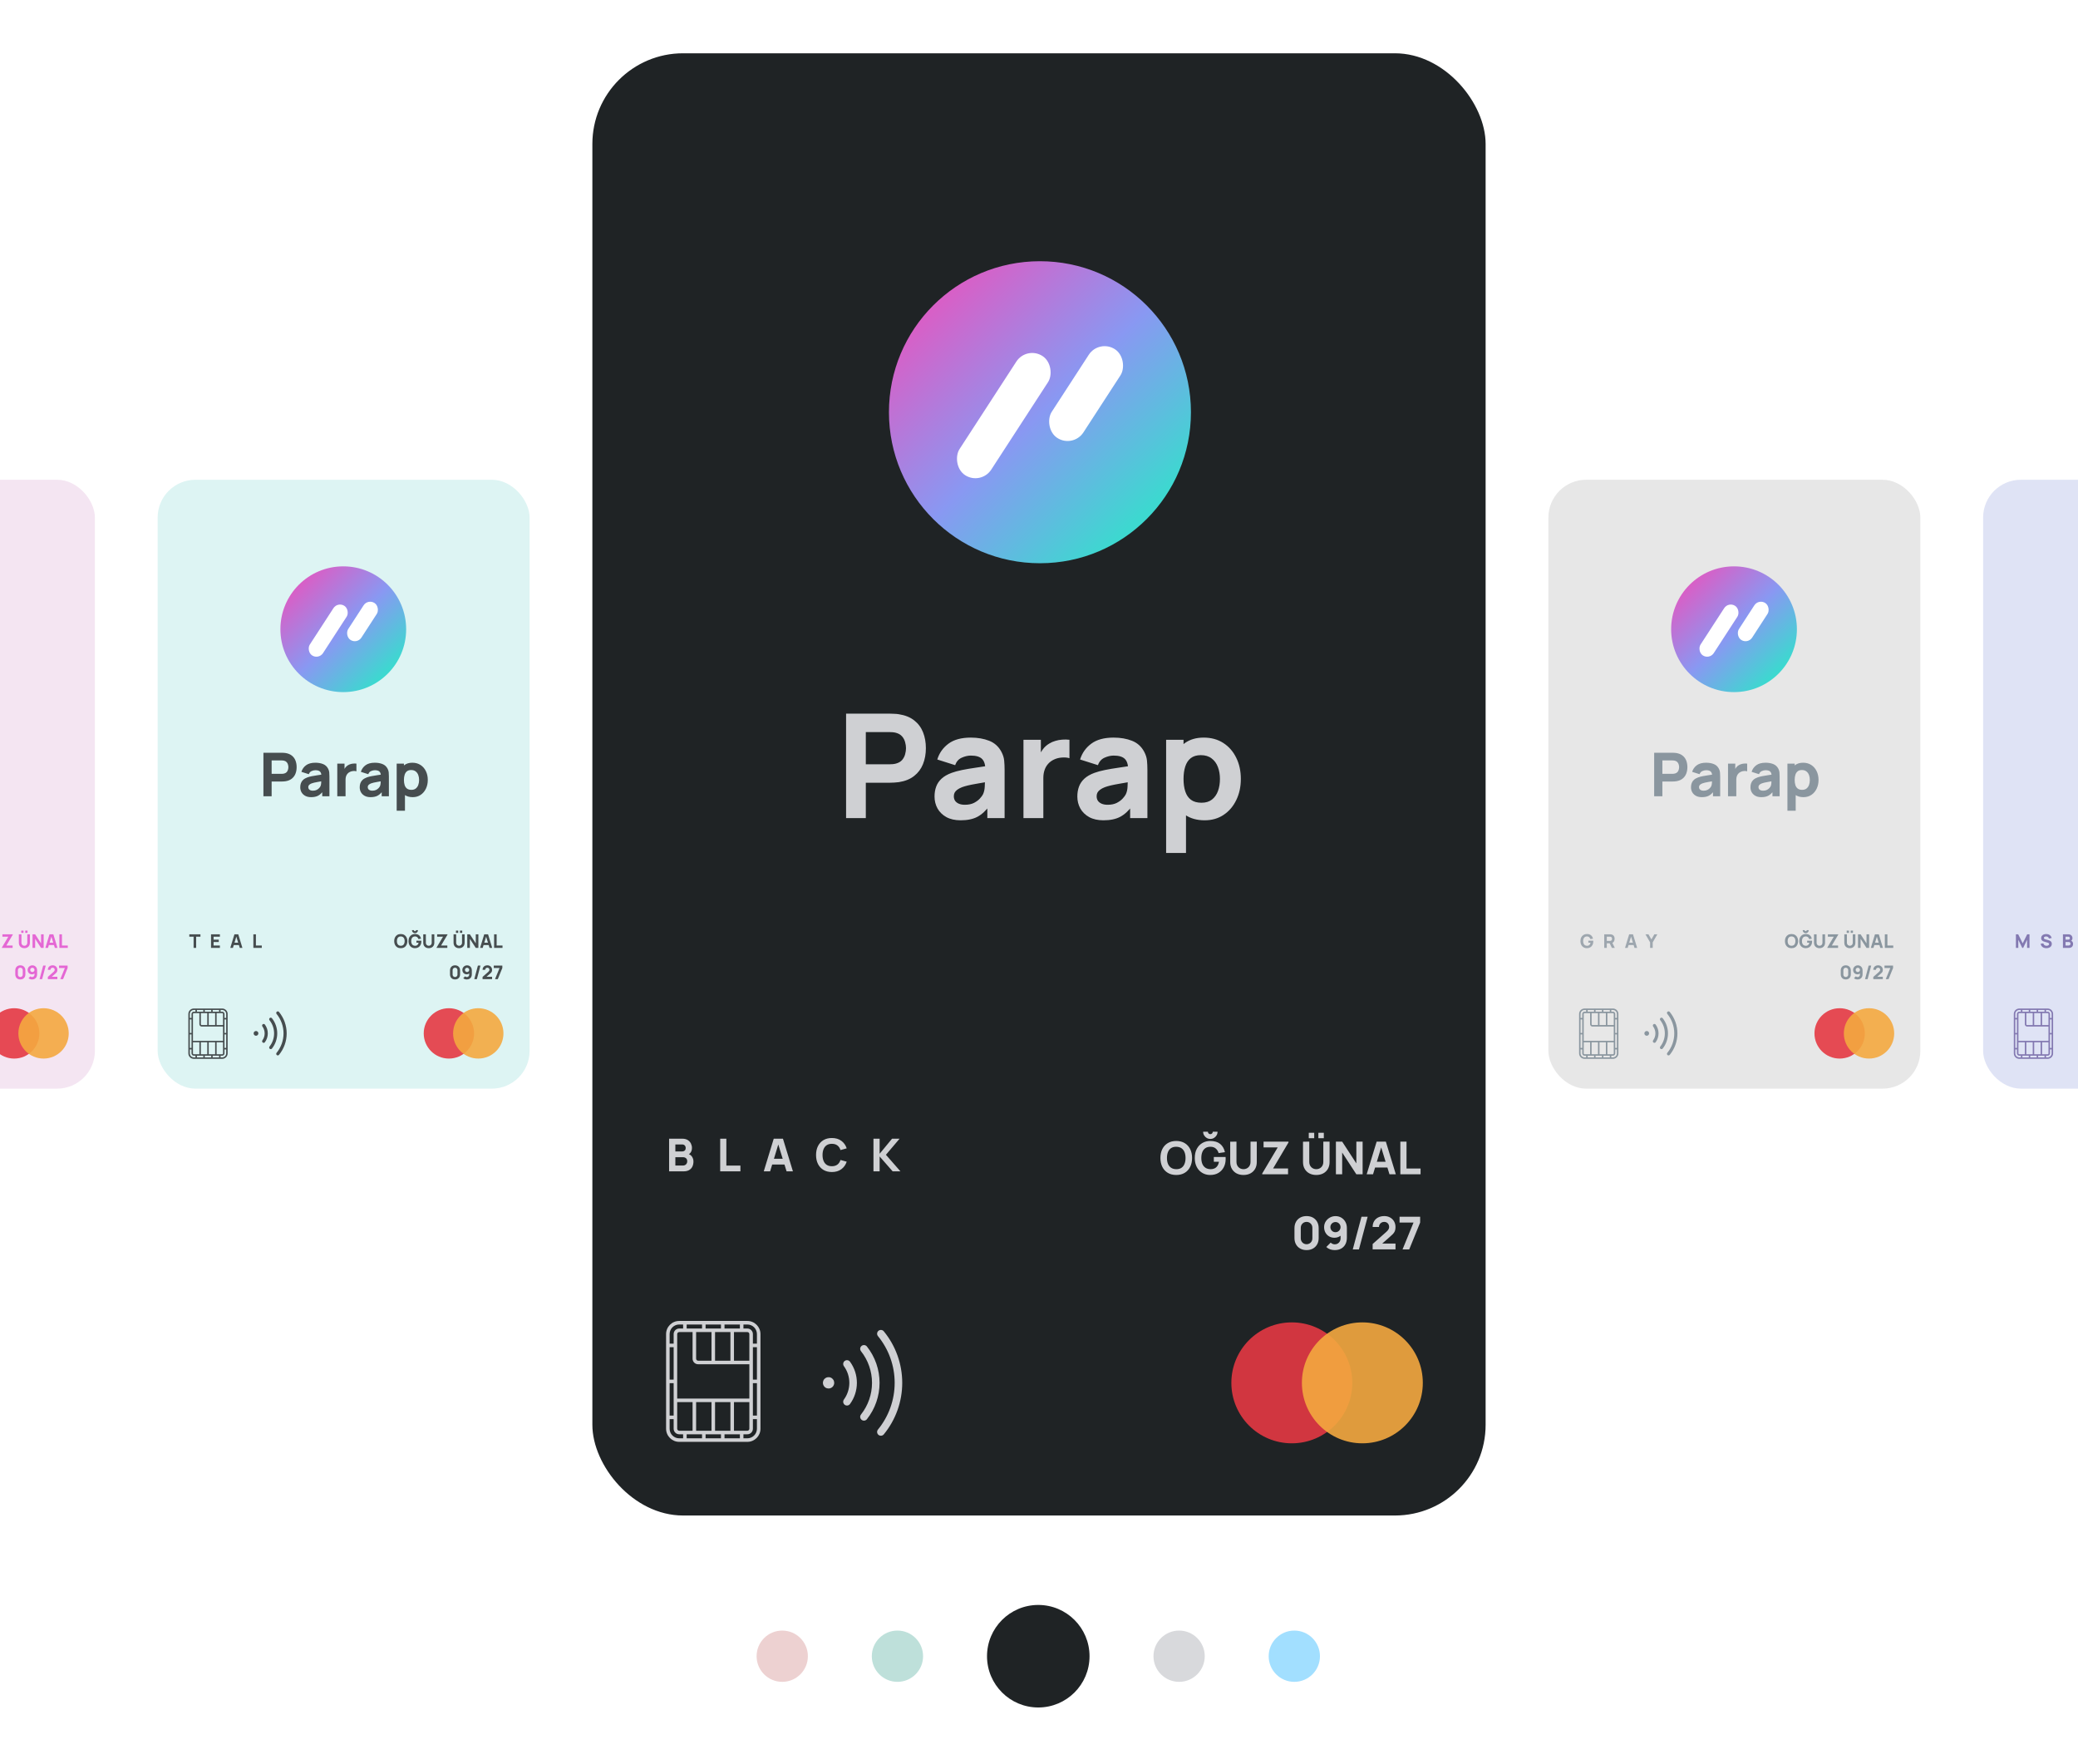 <svg width="390" height="331" viewBox="0 0 390 331" fill="none" xmlns="http://www.w3.org/2000/svg">
<g filter="url(#filter0_d_81_18085)">
<rect x="111.176" y="10" width="167.646" height="274.4" rx="17.02" fill="#1F2325"/>
<path d="M220.759 220.496C220.146 220.496 219.617 220.363 219.172 220.096C218.729 219.83 218.388 219.457 218.146 218.977C217.908 218.498 217.789 217.94 217.789 217.305C217.789 216.669 217.908 216.112 218.146 215.633C218.388 215.153 218.729 214.78 219.172 214.514C219.617 214.247 220.146 214.114 220.759 214.114C221.372 214.114 221.899 214.247 222.342 214.514C222.787 214.78 223.129 215.153 223.367 215.633C223.609 216.112 223.729 216.669 223.729 217.305C223.729 217.94 223.609 218.498 223.367 218.977C223.129 219.457 222.787 219.83 222.342 220.096C221.899 220.363 221.372 220.496 220.759 220.496ZM220.759 219.407C221.148 219.413 221.471 219.329 221.729 219.156C221.987 218.983 222.18 218.737 222.308 218.42C222.438 218.102 222.504 217.73 222.504 217.305C222.504 216.879 222.438 216.511 222.308 216.199C222.18 215.886 221.987 215.644 221.729 215.471C221.471 215.298 221.148 215.209 220.759 215.203C220.37 215.197 220.047 215.281 219.789 215.454C219.531 215.627 219.336 215.872 219.206 216.19C219.078 216.508 219.014 216.879 219.014 217.305C219.014 217.73 219.078 218.099 219.206 218.411C219.336 218.723 219.531 218.966 219.789 219.139C220.047 219.312 220.37 219.401 220.759 219.407ZM227.157 213.731C226.907 213.731 226.681 213.67 226.476 213.548C226.272 213.426 226.109 213.263 225.987 213.058C225.865 212.854 225.804 212.627 225.804 212.377H226.698C226.698 212.505 226.742 212.614 226.829 212.705C226.92 212.793 227.029 212.837 227.157 212.837C227.285 212.837 227.393 212.793 227.481 212.705C227.571 212.614 227.617 212.505 227.617 212.377H228.51C228.51 212.627 228.449 212.854 228.327 213.058C228.205 213.263 228.042 213.426 227.838 213.548C227.634 213.67 227.407 213.731 227.157 213.731ZM227.132 220.496C226.746 220.496 226.378 220.428 226.03 220.292C225.681 220.153 225.371 219.949 225.102 219.679C224.835 219.41 224.624 219.076 224.468 218.679C224.315 218.282 224.238 217.824 224.238 217.305C224.238 216.627 224.367 216.051 224.625 215.577C224.886 215.101 225.235 214.738 225.672 214.488C226.112 214.238 226.598 214.114 227.132 214.114C227.92 214.114 228.54 214.297 228.991 214.662C229.442 215.028 229.744 215.546 229.897 216.216L228.714 216.386C228.604 216.028 228.422 215.743 228.17 215.53C227.92 215.315 227.6 215.206 227.208 215.203C226.82 215.197 226.496 215.281 226.238 215.454C225.98 215.627 225.786 215.872 225.655 216.19C225.527 216.508 225.464 216.879 225.464 217.305C225.464 217.73 225.527 218.099 225.655 218.411C225.786 218.723 225.98 218.966 226.238 219.139C226.496 219.312 226.82 219.401 227.208 219.407C227.472 219.413 227.71 219.367 227.923 219.271C228.139 219.174 228.32 219.023 228.468 218.815C228.615 218.608 228.72 218.343 228.783 218.02H227.812V217.126H230.017C230.022 217.163 230.026 217.228 230.029 217.322C230.032 217.415 230.034 217.469 230.034 217.484C230.034 218.071 229.914 218.591 229.676 219.045C229.438 219.499 229.102 219.855 228.668 220.113C228.234 220.369 227.722 220.496 227.132 220.496ZM233.38 220.496C232.886 220.496 232.452 220.397 232.078 220.198C231.703 219.997 231.411 219.715 231.201 219.352C230.991 218.988 230.886 218.562 230.886 218.071V214.25L232.061 214.241V218.062C232.061 218.264 232.095 218.447 232.163 218.611C232.231 218.776 232.325 218.918 232.444 219.037C232.566 219.156 232.706 219.248 232.865 219.313C233.027 219.376 233.198 219.407 233.38 219.407C233.567 219.407 233.74 219.374 233.899 219.309C234.061 219.244 234.201 219.152 234.32 219.032C234.439 218.913 234.532 218.771 234.597 218.607C234.665 218.442 234.699 218.261 234.699 218.062V214.241H235.873V218.071C235.873 218.562 235.768 218.988 235.558 219.352C235.349 219.715 235.056 219.997 234.682 220.198C234.307 220.397 233.873 220.496 233.38 220.496ZM236.891 220.369V220.224L239.802 215.322H237.146V214.241H241.827V214.386L238.933 219.279H241.742V220.369H236.891ZM247.434 213.594V212.573H248.455V213.594H247.434ZM245.63 213.594V212.573H246.651V213.594H245.63ZM247.043 220.496C246.549 220.496 246.115 220.397 245.741 220.198C245.366 219.997 245.074 219.715 244.864 219.352C244.654 218.988 244.549 218.562 244.549 218.071V214.25L245.724 214.241V218.062C245.724 218.264 245.758 218.447 245.826 218.611C245.894 218.776 245.987 218.918 246.107 219.037C246.229 219.156 246.369 219.248 246.528 219.313C246.69 219.376 246.861 219.407 247.043 219.407C247.23 219.407 247.403 219.374 247.562 219.309C247.724 219.244 247.864 219.152 247.983 219.032C248.102 218.913 248.194 218.771 248.26 218.607C248.328 218.442 248.362 218.261 248.362 218.062V214.241H249.536V218.071C249.536 218.562 249.431 218.988 249.221 219.352C249.011 219.715 248.719 219.997 248.345 220.198C247.97 220.397 247.536 220.496 247.043 220.496ZM250.724 220.369V214.241H251.899L254.562 218.326V214.241H255.737V220.369H254.562L251.899 216.284V220.369H250.724ZM256.498 220.369L258.371 214.241H260.098L261.97 220.369H260.779L259.111 214.965H259.332L257.69 220.369H256.498ZM257.622 219.092V218.011H260.856V219.092H257.622ZM262.818 220.369V214.241H263.976V219.288H266.614V220.369H262.818Z" fill="#CFD0D3"/>
<path d="M245.218 234.592C244.764 234.592 244.367 234.496 244.027 234.306C243.686 234.116 243.421 233.851 243.231 233.511C243.041 233.17 242.946 232.773 242.946 232.319V230.481C242.946 230.027 243.041 229.63 243.231 229.29C243.421 228.949 243.686 228.684 244.027 228.494C244.367 228.304 244.764 228.209 245.218 228.209C245.672 228.209 246.069 228.304 246.41 228.494C246.75 228.684 247.015 228.949 247.205 229.29C247.395 229.63 247.49 230.027 247.49 230.481V232.319C247.49 232.773 247.395 233.17 247.205 233.511C247.015 233.851 246.75 234.116 246.41 234.306C246.069 234.496 245.672 234.592 245.218 234.592ZM245.218 233.494C245.422 233.494 245.607 233.445 245.771 233.349C245.936 233.253 246.066 233.122 246.163 232.958C246.259 232.793 246.307 232.609 246.307 232.404V230.387C246.307 230.183 246.259 229.999 246.163 229.834C246.066 229.67 245.936 229.539 245.771 229.443C245.607 229.346 245.422 229.298 245.218 229.298C245.014 229.298 244.83 229.346 244.665 229.443C244.5 229.539 244.37 229.67 244.274 229.834C244.177 229.999 244.129 230.183 244.129 230.387V232.404C244.129 232.609 244.177 232.793 244.274 232.958C244.37 233.122 244.5 233.253 244.665 233.349C244.83 233.445 245.014 233.494 245.218 233.494ZM250.646 228.217C251.052 228.217 251.415 228.312 251.735 228.502C252.059 228.693 252.314 228.958 252.501 229.298C252.689 229.636 252.782 230.027 252.782 230.473V232.251C252.782 232.733 252.689 233.15 252.501 233.502C252.314 233.851 252.05 234.121 251.71 234.311C251.37 234.498 250.97 234.592 250.51 234.592C250.212 234.592 249.929 234.548 249.659 234.46C249.392 234.369 249.146 234.22 248.919 234.013L249.744 233.187C249.846 233.289 249.964 233.369 250.097 233.426C250.233 233.482 250.371 233.511 250.51 233.511C250.731 233.511 250.923 233.46 251.084 233.358C251.249 233.253 251.375 233.118 251.463 232.953C251.554 232.786 251.599 232.609 251.599 232.421V231.511L251.795 231.724C251.622 231.902 251.419 232.04 251.187 232.136C250.954 232.23 250.714 232.277 250.467 232.277C250.082 232.277 249.741 232.19 249.446 232.017C249.154 231.844 248.924 231.607 248.757 231.307C248.592 231.006 248.51 230.663 248.51 230.277C248.51 229.891 248.608 229.544 248.804 229.234C248.999 228.922 249.259 228.676 249.582 228.494C249.906 228.31 250.26 228.217 250.646 228.217ZM250.646 229.324C250.47 229.324 250.309 229.366 250.161 229.451C250.016 229.536 249.9 229.651 249.812 229.796C249.727 229.941 249.685 230.101 249.685 230.277C249.685 230.453 249.727 230.614 249.812 230.762C249.897 230.907 250.012 231.023 250.157 231.111C250.302 231.196 250.462 231.239 250.638 231.239C250.814 231.239 250.974 231.196 251.119 231.111C251.266 231.023 251.382 230.907 251.467 230.762C251.555 230.614 251.599 230.453 251.599 230.277C251.599 230.107 251.557 229.949 251.472 229.805C251.387 229.66 251.272 229.544 251.127 229.456C250.982 229.368 250.822 229.324 250.646 229.324ZM255.523 228.337H256.681L255.047 234.464H253.889L255.523 228.337ZM257.619 234.455V233.451L260.189 231.17C260.382 231 260.518 230.84 260.597 230.69C260.677 230.539 260.716 230.399 260.716 230.268C260.716 230.081 260.678 229.915 260.602 229.77C260.525 229.623 260.417 229.508 260.278 229.426C260.139 229.341 259.976 229.298 259.789 229.298C259.593 229.298 259.42 229.344 259.27 229.434C259.122 229.522 259.007 229.64 258.925 229.788C258.843 229.932 258.804 230.09 258.81 230.26H257.619C257.619 229.84 257.711 229.477 257.895 229.171C258.08 228.864 258.336 228.627 258.665 228.46C258.995 228.293 259.377 228.209 259.814 228.209C260.214 228.209 260.572 228.297 260.887 228.473C261.204 228.646 261.454 228.888 261.636 229.2C261.817 229.512 261.908 229.874 261.908 230.285C261.908 230.589 261.865 230.841 261.78 231.043C261.695 231.241 261.569 231.426 261.401 231.596C261.234 231.763 261.028 231.953 260.784 232.166L259.125 233.621L259.031 233.366H261.908V234.455H257.619ZM263.231 234.464L265.291 229.426H262.67V228.337H266.533V229.426L264.482 234.464H263.231Z" fill="#CFD0D3"/>
<path d="M158.794 153.528V133.924H167.072C167.262 133.924 167.516 133.933 167.834 133.952C168.161 133.961 168.451 133.988 168.705 134.033C169.876 134.215 170.833 134.601 171.578 135.19C172.331 135.78 172.885 136.525 173.239 137.423C173.593 138.313 173.769 139.306 173.769 140.405C173.769 141.503 173.588 142.501 173.225 143.4C172.871 144.289 172.317 145.029 171.564 145.619C170.82 146.208 169.867 146.594 168.705 146.776C168.451 146.812 168.161 146.839 167.834 146.857C167.507 146.876 167.253 146.885 167.072 146.885H162.497V153.528H158.794ZM162.497 143.427H166.908C167.099 143.427 167.308 143.418 167.534 143.4C167.761 143.381 167.97 143.345 168.161 143.291C168.66 143.154 169.046 142.928 169.318 142.61C169.59 142.283 169.776 141.925 169.876 141.534C169.985 141.135 170.039 140.758 170.039 140.405C170.039 140.051 169.985 139.678 169.876 139.288C169.776 138.889 169.59 138.53 169.318 138.213C169.046 137.886 168.66 137.655 168.161 137.518C167.97 137.464 167.761 137.428 167.534 137.41C167.308 137.391 167.099 137.382 166.908 137.382H162.497V143.427ZM180.294 153.936C179.242 153.936 178.348 153.737 177.613 153.337C176.887 152.929 176.333 152.389 175.952 151.717C175.58 151.037 175.394 150.288 175.394 149.471C175.394 148.791 175.498 148.169 175.707 147.606C175.915 147.043 176.251 146.549 176.714 146.122C177.186 145.687 177.817 145.324 178.606 145.033C179.151 144.833 179.8 144.657 180.553 144.502C181.306 144.348 182.16 144.203 183.112 144.067C184.065 143.921 185.114 143.763 186.257 143.59L184.923 144.325C184.923 143.454 184.714 142.814 184.297 142.406C183.879 141.997 183.181 141.793 182.2 141.793C181.656 141.793 181.089 141.925 180.499 142.188C179.909 142.451 179.496 142.918 179.26 143.59L175.911 142.528C176.283 141.312 176.982 140.323 178.007 139.56C179.033 138.798 180.431 138.417 182.2 138.417C183.498 138.417 184.651 138.617 185.658 139.016C186.666 139.415 187.428 140.105 187.945 141.085C188.236 141.63 188.408 142.174 188.463 142.719C188.517 143.263 188.544 143.871 188.544 144.543V153.528H185.304V150.506L185.767 151.132C185.05 152.121 184.274 152.838 183.439 153.283C182.613 153.719 181.565 153.936 180.294 153.936ZM181.084 151.023C181.765 151.023 182.337 150.905 182.799 150.669C183.271 150.424 183.643 150.147 183.916 149.839C184.197 149.53 184.388 149.272 184.487 149.063C184.678 148.663 184.787 148.201 184.814 147.674C184.851 147.139 184.869 146.694 184.869 146.34L185.958 146.612C184.86 146.794 183.97 146.948 183.289 147.075C182.609 147.193 182.06 147.302 181.642 147.402C181.225 147.502 180.857 147.611 180.54 147.729C180.176 147.874 179.882 148.033 179.655 148.205C179.437 148.368 179.273 148.55 179.165 148.75C179.065 148.949 179.015 149.172 179.015 149.417C179.015 149.753 179.096 150.043 179.26 150.288C179.432 150.524 179.673 150.706 179.981 150.833C180.29 150.96 180.658 151.023 181.084 151.023ZM192.084 153.528V138.825H195.351V142.419L194.997 141.956C195.188 141.448 195.442 140.985 195.76 140.568C196.077 140.15 196.468 139.806 196.931 139.533C197.285 139.315 197.67 139.148 198.088 139.03C198.505 138.902 198.936 138.825 199.381 138.798C199.826 138.762 200.27 138.771 200.715 138.825V142.283C200.307 142.156 199.83 142.115 199.286 142.161C198.75 142.197 198.265 142.319 197.829 142.528C197.393 142.728 197.026 142.996 196.726 143.331C196.427 143.658 196.2 144.048 196.046 144.502C195.891 144.947 195.814 145.451 195.814 146.013V153.528H192.084ZM207.096 153.936C206.044 153.936 205.15 153.737 204.414 153.337C203.688 152.929 203.135 152.389 202.754 151.717C202.381 151.037 202.195 150.288 202.195 149.471C202.195 148.791 202.3 148.169 202.509 147.606C202.717 147.043 203.053 146.549 203.516 146.122C203.988 145.687 204.619 145.324 205.408 145.033C205.953 144.833 206.602 144.657 207.355 144.502C208.108 144.348 208.961 144.203 209.914 144.067C210.867 143.921 211.916 143.763 213.059 143.59L211.725 144.325C211.725 143.454 211.516 142.814 211.099 142.406C210.681 141.997 209.982 141.793 209.002 141.793C208.458 141.793 207.89 141.925 207.301 142.188C206.711 142.451 206.298 142.918 206.062 143.59L202.713 142.528C203.085 141.312 203.784 140.323 204.809 139.56C205.835 138.798 207.232 138.417 209.002 138.417C210.3 138.417 211.453 138.617 212.46 139.016C213.468 139.415 214.23 140.105 214.747 141.085C215.038 141.63 215.21 142.174 215.265 142.719C215.319 143.263 215.346 143.871 215.346 144.543V153.528H212.106V150.506L212.569 151.132C211.852 152.121 211.076 152.838 210.241 153.283C209.415 153.719 208.367 153.936 207.096 153.936ZM207.886 151.023C208.567 151.023 209.138 150.905 209.601 150.669C210.073 150.424 210.445 150.147 210.718 149.839C210.999 149.53 211.19 149.272 211.289 149.063C211.48 148.663 211.589 148.201 211.616 147.674C211.652 147.139 211.671 146.694 211.671 146.34L212.76 146.612C211.661 146.794 210.772 146.948 210.091 147.075C209.411 147.193 208.862 147.302 208.444 147.402C208.027 147.502 207.659 147.611 207.341 147.729C206.978 147.874 206.683 148.033 206.457 148.205C206.239 148.368 206.075 148.55 205.966 148.75C205.867 148.949 205.817 149.172 205.817 149.417C205.817 149.753 205.898 150.043 206.062 150.288C206.234 150.524 206.475 150.706 206.783 150.833C207.092 150.96 207.459 151.023 207.886 151.023ZM226.101 153.936C224.64 153.936 223.419 153.596 222.439 152.915C221.459 152.235 220.719 151.309 220.22 150.138C219.73 148.968 219.485 147.647 219.485 146.177C219.485 144.706 219.73 143.386 220.22 142.215C220.71 141.044 221.432 140.119 222.385 139.438C223.338 138.757 224.513 138.417 225.911 138.417C227.317 138.417 228.543 138.753 229.586 139.424C230.63 140.096 231.438 141.017 232.01 142.188C232.59 143.35 232.881 144.679 232.881 146.177C232.881 147.647 232.595 148.968 232.023 150.138C231.46 151.309 230.671 152.235 229.654 152.915C228.638 153.596 227.454 153.936 226.101 153.936ZM218.859 160.063V138.825H222.126V148.899H222.589V160.063H218.859ZM225.502 150.642C226.301 150.642 226.954 150.442 227.463 150.043C227.971 149.644 228.347 149.108 228.593 148.437C228.838 147.756 228.96 147.003 228.96 146.177C228.96 145.36 228.833 144.616 228.579 143.944C228.325 143.263 227.93 142.723 227.395 142.324C226.868 141.916 226.192 141.711 225.366 141.711C224.595 141.711 223.968 141.897 223.487 142.27C223.015 142.642 222.671 143.164 222.453 143.835C222.235 144.507 222.126 145.287 222.126 146.177C222.126 147.066 222.235 147.847 222.453 148.518C222.671 149.19 223.025 149.712 223.515 150.084C224.014 150.456 224.676 150.642 225.502 150.642Z" fill="#CFD0D3"/>
<circle cx="195.177" cy="77.359" r="28.339" transform="rotate(-0.046 195.177 77.359)" fill="url(#paint0_linear_81_18085)"/>
<g filter="url(#filter1_d_81_18085)">
<rect x="192.68" y="64.88" width="7.09" height="26.66" rx="3.545" transform="rotate(33 192.68 64.88)" fill="white"/>
</g>
<g filter="url(#filter2_d_81_18085)">
<rect x="206.273" y="63.604" width="7.09" height="19.853" rx="3.545" transform="rotate(33 206.273 63.604)" fill="white"/>
</g>
<path d="M155.504 260.566C155.294 260.566 155.088 260.504 154.913 260.387C154.738 260.27 154.602 260.104 154.521 259.91C154.441 259.715 154.42 259.501 154.461 259.295C154.502 259.089 154.603 258.899 154.752 258.75C154.901 258.602 155.09 258.5 155.296 258.459C155.503 258.418 155.717 258.439 155.911 258.52C156.105 258.6 156.271 258.737 156.388 258.912C156.505 259.087 156.567 259.292 156.567 259.503C156.567 259.785 156.455 260.055 156.256 260.255C156.056 260.454 155.786 260.566 155.504 260.566ZM165.874 269.17C168.109 266.445 169.331 263.028 169.331 259.503C169.331 255.977 168.109 252.561 165.874 249.835C165.815 249.763 165.742 249.703 165.66 249.659C165.577 249.615 165.487 249.588 165.395 249.579C165.302 249.57 165.208 249.579 165.119 249.606C165.03 249.633 164.947 249.678 164.875 249.737C164.803 249.796 164.744 249.869 164.7 249.951C164.656 250.033 164.629 250.123 164.62 250.216C164.601 250.403 164.658 250.59 164.777 250.735C166.805 253.207 167.912 256.306 167.912 259.503C167.912 262.7 166.805 265.798 164.777 268.27C164.658 268.415 164.601 268.602 164.62 268.789C164.638 268.977 164.73 269.149 164.875 269.268C165.021 269.388 165.208 269.444 165.395 269.426C165.582 269.408 165.754 269.316 165.874 269.17ZM162.703 266.327C164.241 264.385 165.077 261.982 165.077 259.505C165.077 257.029 164.241 254.625 162.703 252.683C162.587 252.536 162.416 252.441 162.229 252.419C162.042 252.398 161.855 252.451 161.707 252.568C161.56 252.685 161.465 252.855 161.443 253.042C161.422 253.229 161.475 253.417 161.592 253.564C162.93 255.255 163.659 257.349 163.659 259.505C163.659 261.662 162.93 263.755 161.592 265.446C161.534 265.519 161.491 265.603 161.466 265.692C161.44 265.782 161.432 265.876 161.443 265.968C161.454 266.061 161.483 266.15 161.528 266.231C161.573 266.313 161.634 266.384 161.707 266.442C161.78 266.5 161.864 266.543 161.953 266.569C162.043 266.594 162.137 266.602 162.229 266.591C162.322 266.58 162.411 266.552 162.493 266.506C162.574 266.461 162.646 266.4 162.703 266.327ZM159.534 263.468C160.371 262.316 160.822 260.929 160.822 259.505C160.822 258.081 160.371 256.694 159.534 255.543C159.423 255.39 159.257 255.289 159.071 255.259C158.885 255.23 158.695 255.276 158.543 255.387C158.391 255.497 158.289 255.664 158.26 255.85C158.231 256.035 158.276 256.225 158.387 256.377C159.048 257.286 159.404 258.381 159.404 259.505C159.404 260.629 159.048 261.724 158.387 262.633C158.332 262.708 158.293 262.794 158.271 262.884C158.249 262.975 158.245 263.069 158.26 263.161C158.274 263.253 158.307 263.341 158.355 263.42C158.404 263.5 158.468 263.569 158.543 263.624C158.618 263.679 158.704 263.718 158.794 263.74C158.885 263.762 158.979 263.766 159.071 263.751C159.163 263.737 159.251 263.704 159.331 263.656C159.41 263.607 159.479 263.543 159.534 263.468Z" fill="#CFD0D3"/>
<ellipse opacity="0.9" cx="242.449" cy="259.505" rx="11.347" ry="11.347" fill="#E53943"/>
<ellipse opacity="0.9" cx="255.688" cy="259.505" rx="11.347" ry="11.347" fill="#F4A940"/>
<g clip-path="url(#clip0_81_18085)">
<path d="M125.01 250.354V268.114C125.01 269.473 126.115 270.579 127.474 270.579H140.262C141.621 270.579 142.726 269.473 142.726 268.114V250.354C142.726 248.995 141.621 247.889 140.262 247.889H127.474C126.115 247.889 125.01 248.995 125.01 250.354ZM133.535 249.976V255.349H131.026C130.818 255.349 130.649 255.18 130.649 254.971V249.976H133.535ZM134.201 255.349V249.976H137.087V255.349H134.201ZM132.425 249.31V248.555H135.311V249.31H132.425ZM131.759 249.31H128.873V248.555H131.759V249.31ZM129.983 249.976V254.971C129.983 255.547 130.451 256.015 131.026 256.015H140.639V262.453H127.097V250.354C127.097 250.146 127.266 249.976 127.474 249.976H129.983ZM133.535 263.119V268.492H130.649V263.119H133.535ZM135.311 269.158V269.913H132.425V269.158H135.311ZM134.201 268.492V263.119H137.087V268.492H134.201ZM126.431 258.901H125.676V252.818H126.431V258.901ZM126.431 259.567V265.65H125.676V259.567H126.431ZM127.097 263.119H129.983V268.492H127.474C127.266 268.492 127.097 268.323 127.097 268.114V263.119ZM131.759 269.158V269.913H128.873V269.158H131.759ZM135.977 269.913V269.158H138.863V269.913H135.977ZM137.753 268.492V263.119H140.639V268.114C140.639 268.323 140.47 268.492 140.262 268.492H137.753ZM141.305 259.567H142.06V265.65H141.305V259.567ZM141.305 258.901V252.818H142.06V258.901H141.305ZM140.639 255.349H137.753V249.976H140.262C140.47 249.976 140.639 250.146 140.639 250.354V255.349ZM135.977 249.31V248.555H138.863V249.31H135.977ZM127.474 248.555H128.207V249.31H127.474C126.899 249.31 126.431 249.778 126.431 250.354V252.152H125.676V250.354C125.676 249.362 126.483 248.555 127.474 248.555ZM125.676 268.114V266.316H126.431V268.114C126.431 268.69 126.899 269.158 127.474 269.158H128.207V269.913H127.474C126.483 269.913 125.676 269.106 125.676 268.114ZM140.262 269.913H139.529V269.158H140.262C140.837 269.158 141.305 268.69 141.305 268.114V266.316H142.06V268.114C142.06 269.106 141.254 269.913 140.262 269.913ZM142.06 250.354V252.152H141.305V250.354C141.305 249.778 140.837 249.31 140.262 249.31H139.529V248.555H140.262C141.254 248.555 142.06 249.362 142.06 250.354Z" fill="#CFD0D3"/>
</g>
<path d="M125.577 219.814V213.687H128.028C128.465 213.687 128.818 213.775 129.088 213.95C129.357 214.123 129.554 214.342 129.679 214.606C129.804 214.87 129.866 215.136 129.866 215.406C129.866 215.749 129.788 216.034 129.632 216.261C129.479 216.488 129.268 216.64 128.998 216.716V216.504C129.381 216.583 129.668 216.76 129.858 217.035C130.051 217.311 130.147 217.618 130.147 217.959C130.147 218.325 130.079 218.647 129.943 218.925C129.81 219.203 129.605 219.421 129.33 219.58C129.055 219.736 128.709 219.814 128.292 219.814H125.577ZM126.752 218.725H128.173C128.329 218.725 128.468 218.692 128.59 218.627C128.712 218.559 128.807 218.465 128.875 218.346C128.946 218.224 128.981 218.081 128.981 217.916C128.981 217.772 128.951 217.642 128.892 217.529C128.832 217.416 128.742 217.326 128.62 217.261C128.5 217.193 128.351 217.159 128.173 217.159H126.752V218.725ZM126.752 216.078H128.011C128.142 216.078 128.258 216.055 128.36 216.01C128.462 215.965 128.543 215.895 128.603 215.801C128.662 215.705 128.692 215.582 128.692 215.431C128.692 215.244 128.634 215.087 128.517 214.959C128.401 214.831 128.232 214.767 128.011 214.767H126.752V216.078ZM135.166 219.814V213.687H136.323V218.733H138.961V219.814H135.166ZM143.344 219.814L145.216 213.687H146.944L148.816 219.814H147.625L145.957 214.41H146.178L144.536 219.814H143.344ZM144.468 218.537V217.457H147.701V218.537H144.468ZM156.127 219.942C155.514 219.942 154.985 219.808 154.54 219.542C154.098 219.275 153.756 218.902 153.515 218.423C153.276 217.943 153.157 217.386 153.157 216.75C153.157 216.115 153.276 215.557 153.515 215.078C153.756 214.599 154.098 214.226 154.54 213.959C154.985 213.692 155.514 213.559 156.127 213.559C156.831 213.559 157.421 213.733 157.897 214.082C158.377 214.431 158.714 214.904 158.91 215.499L157.744 215.823C157.631 215.451 157.439 215.163 157.17 214.959C156.9 214.752 156.553 214.648 156.127 214.648C155.739 214.648 155.414 214.735 155.153 214.908C154.895 215.081 154.7 215.325 154.57 215.64C154.439 215.955 154.374 216.325 154.374 216.75C154.374 217.176 154.439 217.546 154.57 217.861C154.7 218.176 154.895 218.42 155.153 218.593C155.414 218.766 155.739 218.852 156.127 218.852C156.553 218.852 156.9 218.749 157.17 218.542C157.439 218.335 157.631 218.047 157.744 217.678L158.91 218.001C158.714 218.597 158.377 219.069 157.897 219.418C157.421 219.767 156.831 219.942 156.127 219.942ZM163.932 219.814V213.687H165.089V216.512L167.421 213.687H168.834L166.272 216.708L168.995 219.814H167.532L165.089 217.023V219.814H163.932Z" fill="#CFD0D3"/>
</g>
<rect x="-52" y="90.033" width="69.808" height="114.26" rx="7.087" fill="#F4E5F2"/>
<path d="M-6.37 177.936C-6.625 177.936 -6.846 177.881 -7.031 177.77C-7.215 177.659 -7.358 177.503 -7.458 177.304C-7.557 177.104 -7.607 176.872 -7.607 176.607C-7.607 176.343 -7.557 176.111 -7.458 175.911C-7.358 175.711 -7.215 175.556 -7.031 175.445C-6.846 175.334 -6.625 175.278 -6.37 175.278C-6.115 175.278 -5.895 175.334 -5.711 175.445C-5.526 175.556 -5.383 175.711 -5.284 175.911C-5.184 176.111 -5.134 176.343 -5.134 176.607C-5.134 176.872 -5.184 177.104 -5.284 177.304C-5.383 177.503 -5.526 177.659 -5.711 177.77C-5.895 177.881 -6.115 177.936 -6.37 177.936ZM-6.37 177.483C-6.208 177.485 -6.074 177.45 -5.966 177.378C-5.859 177.306 -5.779 177.204 -5.725 177.071C-5.671 176.939 -5.644 176.784 -5.644 176.607C-5.644 176.43 -5.671 176.276 -5.725 176.147C-5.779 176.017 -5.859 175.916 -5.966 175.844C-6.074 175.772 -6.208 175.734 -6.37 175.732C-6.532 175.73 -6.667 175.764 -6.774 175.836C-6.882 175.909 -6.963 176.011 -7.017 176.143C-7.07 176.275 -7.097 176.43 -7.097 176.607C-7.097 176.784 -7.07 176.938 -7.017 177.068C-6.963 177.198 -6.882 177.299 -6.774 177.371C-6.667 177.443 -6.532 177.48 -6.37 177.483ZM-3.706 175.119C-3.81 175.119 -3.905 175.094 -3.99 175.043C-4.075 174.992 -4.143 174.924 -4.193 174.839C-4.244 174.754 -4.27 174.659 -4.27 174.555H-3.897C-3.897 174.609 -3.879 174.654 -3.843 174.692C-3.805 174.729 -3.759 174.747 -3.706 174.747C-3.653 174.747 -3.608 174.729 -3.571 174.692C-3.534 174.654 -3.515 174.609 -3.515 174.555H-3.143C-3.143 174.659 -3.168 174.754 -3.219 174.839C-3.27 174.924 -3.338 174.992 -3.423 175.043C-3.508 175.094 -3.602 175.119 -3.706 175.119ZM-3.717 177.936C-3.877 177.936 -4.03 177.908 -4.176 177.851C-4.321 177.793 -4.45 177.708 -4.562 177.596C-4.673 177.484 -4.761 177.345 -4.826 177.18C-4.89 177.014 -4.922 176.823 -4.922 176.607C-4.922 176.325 -4.868 176.085 -4.76 175.888C-4.652 175.689 -4.506 175.538 -4.325 175.434C-4.141 175.33 -3.939 175.278 -3.717 175.278C-3.388 175.278 -3.13 175.355 -2.942 175.507C-2.755 175.659 -2.629 175.875 -2.565 176.154L-3.058 176.225C-3.104 176.076 -3.179 175.957 -3.284 175.868C-3.388 175.779 -3.522 175.733 -3.685 175.732C-3.847 175.73 -3.981 175.764 -4.089 175.836C-4.196 175.909 -4.277 176.011 -4.332 176.143C-4.385 176.275 -4.411 176.43 -4.411 176.607C-4.411 176.784 -4.385 176.938 -4.332 177.068C-4.277 177.198 -4.196 177.299 -4.089 177.371C-3.981 177.443 -3.847 177.48 -3.685 177.483C-3.575 177.485 -3.476 177.466 -3.387 177.426C-3.297 177.386 -3.222 177.322 -3.16 177.236C-3.099 177.15 -3.055 177.04 -3.029 176.905H-3.433V176.533H-2.515C-2.513 176.548 -2.511 176.575 -2.51 176.614C-2.509 176.653 -2.508 176.676 -2.508 176.682C-2.508 176.926 -2.558 177.143 -2.657 177.332C-2.756 177.521 -2.896 177.669 -3.077 177.777C-3.258 177.883 -3.471 177.936 -3.717 177.936ZM-1.115 177.936C-1.321 177.936 -1.501 177.895 -1.657 177.812C-1.813 177.728 -1.935 177.611 -2.022 177.459C-2.11 177.308 -2.153 177.131 -2.153 176.926V175.335L-1.664 175.332V176.923C-1.664 177.006 -1.65 177.083 -1.622 177.151C-1.593 177.22 -1.554 177.279 -1.505 177.328C-1.454 177.378 -1.396 177.416 -1.329 177.444C-1.262 177.47 -1.191 177.483 -1.115 177.483C-1.037 177.483 -0.965 177.469 -0.899 177.442C-0.832 177.415 -0.773 177.376 -0.723 177.327C-0.674 177.277 -0.635 177.218 -0.608 177.149C-0.58 177.081 -0.566 177.005 -0.566 176.923V175.332H-0.077V176.926C-0.077 177.131 -0.12 177.308 -0.208 177.459C-0.295 177.611 -0.417 177.728 -0.573 177.812C-0.729 177.895 -0.909 177.936 -1.115 177.936ZM0.347 177.883V177.823L1.559 175.782H0.453V175.332H2.402V175.392L1.198 177.429H2.367V177.883H0.347ZM4.737 175.062V174.637H5.162V175.062H4.737ZM3.986 175.062V174.637H4.411V175.062H3.986ZM4.574 177.936C4.369 177.936 4.188 177.895 4.032 177.812C3.876 177.728 3.754 177.611 3.667 177.459C3.58 177.308 3.536 177.131 3.536 176.926V175.335L4.025 175.332V176.923C4.025 177.006 4.039 177.083 4.067 177.151C4.096 177.22 4.135 177.279 4.184 177.328C4.235 177.378 4.294 177.416 4.36 177.444C4.427 177.47 4.499 177.483 4.574 177.483C4.652 177.483 4.724 177.469 4.79 177.442C4.858 177.415 4.916 177.376 4.966 177.327C5.015 177.277 5.054 177.218 5.081 177.149C5.109 177.081 5.123 177.005 5.123 176.923V175.332H5.612V176.926C5.612 177.131 5.569 177.308 5.481 177.459C5.394 177.611 5.272 177.728 5.116 177.812C4.96 177.895 4.78 177.936 4.574 177.936ZM6.107 177.883V175.332H6.596L7.705 177.032V175.332H8.194V177.883H7.705L6.596 176.182V177.883H6.107ZM8.511 177.883L9.291 175.332H10.011L10.79 177.883H10.294L9.599 175.633H9.692L9.008 177.883H8.511ZM8.979 177.351V176.901H10.326V177.351H8.979ZM11.143 177.883V175.332H11.625V177.433H12.723V177.883H11.143Z" fill="#E467D4"/>
<path d="M3.814 183.805C3.625 183.805 3.46 183.766 3.318 183.687C3.177 183.607 3.066 183.497 2.987 183.355C2.908 183.213 2.868 183.048 2.868 182.859V182.094C2.868 181.905 2.908 181.739 2.987 181.598C3.066 181.456 3.177 181.345 3.318 181.266C3.46 181.187 3.625 181.148 3.814 181.148C4.003 181.148 4.169 181.187 4.311 181.266C4.452 181.345 4.563 181.456 4.642 181.598C4.721 181.739 4.761 181.905 4.761 182.094V182.859C4.761 183.048 4.721 183.213 4.642 183.355C4.563 183.497 4.452 183.607 4.311 183.687C4.169 183.766 4.003 183.805 3.814 183.805ZM3.814 183.348C3.899 183.348 3.976 183.328 4.045 183.288C4.113 183.248 4.168 183.193 4.208 183.125C4.248 183.056 4.268 182.98 4.268 182.895V182.055C4.268 181.97 4.248 181.893 4.208 181.824C4.168 181.756 4.113 181.701 4.045 181.661C3.976 181.621 3.899 181.601 3.814 181.601C3.729 181.601 3.653 181.621 3.584 181.661C3.516 181.701 3.461 181.756 3.421 181.824C3.381 181.893 3.361 181.97 3.361 182.055V182.895C3.361 182.98 3.381 183.056 3.421 183.125C3.461 183.193 3.516 183.248 3.584 183.288C3.653 183.328 3.729 183.348 3.814 183.348ZM6.075 181.151C6.244 181.151 6.395 181.191 6.528 181.27C6.663 181.349 6.769 181.459 6.847 181.601C6.925 181.742 6.964 181.905 6.964 182.09V182.831C6.964 183.032 6.925 183.205 6.847 183.352C6.769 183.497 6.659 183.609 6.518 183.688C6.376 183.766 6.209 183.805 6.018 183.805C5.894 183.805 5.776 183.787 5.664 183.75C5.553 183.713 5.45 183.65 5.355 183.564L5.699 183.221C5.742 183.263 5.791 183.296 5.846 183.32C5.903 183.343 5.96 183.355 6.018 183.355C6.11 183.355 6.19 183.334 6.257 183.291C6.326 183.248 6.378 183.192 6.415 183.123C6.453 183.053 6.472 182.98 6.472 182.902V182.522L6.553 182.611C6.481 182.685 6.397 182.743 6.3 182.783C6.203 182.822 6.103 182.841 6 182.841C5.84 182.841 5.698 182.805 5.575 182.733C5.453 182.661 5.358 182.563 5.288 182.437C5.219 182.312 5.185 182.169 5.185 182.009C5.185 181.848 5.226 181.703 5.307 181.575C5.389 181.445 5.497 181.342 5.632 181.266C5.766 181.189 5.914 181.151 6.075 181.151ZM6.075 181.612C6.001 181.612 5.934 181.629 5.873 181.665C5.812 181.7 5.764 181.748 5.727 181.808C5.692 181.869 5.674 181.935 5.674 182.009C5.674 182.082 5.692 182.149 5.727 182.211C5.763 182.271 5.811 182.319 5.871 182.356C5.931 182.391 5.998 182.409 6.071 182.409C6.144 182.409 6.211 182.391 6.271 182.356C6.333 182.319 6.381 182.271 6.417 182.211C6.453 182.149 6.472 182.082 6.472 182.009C6.472 181.938 6.454 181.872 6.418 181.812C6.383 181.752 6.335 181.703 6.275 181.667C6.215 181.63 6.148 181.612 6.075 181.612ZM8.105 181.201H8.587L7.907 183.752H7.425L8.105 181.201ZM8.978 183.749V183.33L10.048 182.381C10.129 182.31 10.185 182.243 10.218 182.18C10.251 182.118 10.268 182.059 10.268 182.005C10.268 181.927 10.252 181.858 10.22 181.798C10.188 181.736 10.143 181.689 10.085 181.654C10.027 181.619 9.96 181.601 9.882 181.601C9.8 181.601 9.728 181.62 9.665 181.658C9.604 181.694 9.556 181.743 9.522 181.805C9.488 181.865 9.472 181.931 9.474 182.002H8.978C8.978 181.827 9.016 181.676 9.093 181.548C9.17 181.42 9.277 181.322 9.414 181.252C9.551 181.182 9.71 181.148 9.892 181.148C10.059 181.148 10.208 181.184 10.339 181.257C10.471 181.329 10.575 181.43 10.651 181.56C10.726 181.69 10.764 181.841 10.764 182.012C10.764 182.139 10.746 182.244 10.711 182.328C10.675 182.41 10.623 182.487 10.553 182.558C10.483 182.628 10.398 182.707 10.296 182.795L9.605 183.401L9.566 183.295H10.764V183.749H8.978ZM11.315 183.752L12.173 181.654H11.081V181.201H12.69V181.654L11.836 183.752H11.315Z" fill="#E467D4"/>
<ellipse opacity="0.9" cx="2.662" cy="193.927" rx="4.725" ry="4.725" fill="#E53943"/>
<ellipse opacity="0.9" cx="8.174" cy="193.926" rx="4.725" ry="4.725" fill="#F4A940"/>
<rect x="29.588" y="90.033" width="69.808" height="114.26" rx="7.087" fill="#DDF4F3"/>
<path d="M75.218 177.936C74.963 177.936 74.743 177.881 74.557 177.77C74.373 177.659 74.231 177.503 74.13 177.304C74.031 177.104 73.981 176.872 73.981 176.607C73.981 176.343 74.031 176.111 74.13 175.911C74.231 175.711 74.373 175.556 74.557 175.445C74.743 175.334 74.963 175.278 75.218 175.278C75.473 175.278 75.693 175.334 75.877 175.445C76.063 175.556 76.205 175.711 76.304 175.911C76.405 176.111 76.455 176.343 76.455 176.607C76.455 176.872 76.405 177.104 76.304 177.304C76.205 177.503 76.063 177.659 75.877 177.77C75.693 177.881 75.473 177.936 75.218 177.936ZM75.218 177.483C75.38 177.485 75.515 177.45 75.622 177.378C75.73 177.306 75.81 177.204 75.863 177.071C75.918 176.939 75.945 176.784 75.945 176.607C75.945 176.43 75.918 176.276 75.863 176.147C75.81 176.017 75.73 175.916 75.622 175.844C75.515 175.772 75.38 175.734 75.218 175.732C75.056 175.73 74.922 175.764 74.814 175.836C74.707 175.909 74.626 176.011 74.572 176.143C74.518 176.275 74.492 176.43 74.492 176.607C74.492 176.784 74.518 176.938 74.572 177.068C74.626 177.198 74.707 177.299 74.814 177.371C74.922 177.443 75.056 177.48 75.218 177.483ZM77.882 175.119C77.778 175.119 77.684 175.094 77.599 175.043C77.514 174.992 77.446 174.924 77.395 174.839C77.344 174.754 77.319 174.659 77.319 174.555H77.691C77.691 174.609 77.709 174.654 77.746 174.692C77.784 174.729 77.829 174.747 77.882 174.747C77.936 174.747 77.98 174.729 78.017 174.692C78.055 174.654 78.074 174.609 78.074 174.555H78.446C78.446 174.659 78.42 174.754 78.37 174.839C78.319 174.924 78.251 174.992 78.166 175.043C78.081 175.094 77.986 175.119 77.882 175.119ZM77.872 177.936C77.711 177.936 77.558 177.908 77.413 177.851C77.267 177.793 77.139 177.708 77.027 177.596C76.915 177.484 76.828 177.345 76.763 177.18C76.699 177.014 76.667 176.823 76.667 176.607C76.667 176.325 76.721 176.085 76.828 175.888C76.937 175.689 77.082 175.538 77.264 175.434C77.447 175.33 77.65 175.278 77.872 175.278C78.2 175.278 78.458 175.355 78.646 175.507C78.834 175.659 78.96 175.875 79.023 176.154L78.531 176.225C78.485 176.076 78.409 175.957 78.304 175.868C78.2 175.779 78.067 175.733 77.904 175.732C77.742 175.73 77.607 175.764 77.5 175.836C77.392 175.909 77.311 176.011 77.257 176.143C77.204 176.275 77.177 176.43 77.177 176.607C77.177 176.784 77.204 176.938 77.257 177.068C77.311 177.198 77.392 177.299 77.5 177.371C77.607 177.443 77.742 177.48 77.904 177.483C78.013 177.485 78.113 177.466 78.201 177.426C78.291 177.386 78.367 177.322 78.428 177.236C78.49 177.15 78.533 177.04 78.559 176.905H78.155V176.533H79.073C79.075 176.548 79.077 176.575 79.078 176.614C79.079 176.653 79.08 176.676 79.08 176.682C79.08 176.926 79.031 177.143 78.931 177.332C78.832 177.521 78.692 177.669 78.511 177.777C78.331 177.883 78.117 177.936 77.872 177.936ZM80.474 177.936C80.268 177.936 80.087 177.895 79.931 177.812C79.775 177.728 79.654 177.611 79.566 177.459C79.479 177.308 79.435 177.131 79.435 176.926V175.335L79.924 175.332V176.923C79.924 177.006 79.938 177.083 79.967 177.151C79.995 177.22 80.034 177.279 80.084 177.328C80.135 177.378 80.193 177.416 80.259 177.444C80.326 177.47 80.398 177.483 80.474 177.483C80.552 177.483 80.624 177.469 80.69 177.442C80.757 177.415 80.816 177.376 80.865 177.327C80.915 177.277 80.953 177.218 80.98 177.149C81.009 177.081 81.023 177.005 81.023 176.923V175.332H81.512V176.926C81.512 177.131 81.468 177.308 81.381 177.459C81.293 177.611 81.172 177.728 81.016 177.812C80.86 177.895 80.679 177.936 80.474 177.936ZM81.936 177.883V177.823L83.147 175.782H82.042V175.332H83.991V175.392L82.786 177.429H83.955V177.883H81.936ZM86.326 175.062V174.637H86.751V175.062H86.326ZM85.574 175.062V174.637H86V175.062H85.574ZM86.163 177.936C85.957 177.936 85.776 177.895 85.621 177.812C85.465 177.728 85.343 177.611 85.255 177.459C85.168 177.308 85.124 177.131 85.124 176.926V175.335L85.613 175.332V176.923C85.613 177.006 85.628 177.083 85.656 177.151C85.684 177.22 85.723 177.279 85.773 177.328C85.824 177.378 85.882 177.416 85.948 177.444C86.016 177.47 86.087 177.483 86.163 177.483C86.241 177.483 86.313 177.469 86.379 177.442C86.446 177.415 86.505 177.376 86.554 177.327C86.604 177.277 86.642 177.218 86.669 177.149C86.698 177.081 86.712 177.005 86.712 176.923V175.332H87.201V176.926C87.201 177.131 87.157 177.308 87.07 177.459C86.982 177.611 86.861 177.728 86.705 177.812C86.549 177.895 86.368 177.936 86.163 177.936ZM87.696 177.883V175.332H88.185L89.294 177.032V175.332H89.783V177.883H89.294L88.185 176.182V177.883H87.696ZM90.1 177.883L90.88 175.332H91.599L92.379 177.883H91.882L91.188 175.633H91.28L90.596 177.883H90.1ZM90.568 177.351V176.901H91.914V177.351H90.568ZM92.732 177.883V175.332H93.213V177.433H94.312V177.883H92.732Z" fill="#464D4F"/>
<path d="M85.403 183.805C85.214 183.805 85.049 183.766 84.907 183.687C84.765 183.607 84.655 183.497 84.576 183.355C84.496 183.213 84.457 183.048 84.457 182.859V182.094C84.457 181.905 84.496 181.739 84.576 181.598C84.655 181.456 84.765 181.345 84.907 181.266C85.049 181.187 85.214 181.148 85.403 181.148C85.592 181.148 85.757 181.187 85.899 181.266C86.041 181.345 86.151 181.456 86.23 181.598C86.309 181.739 86.349 181.905 86.349 182.094V182.859C86.349 183.048 86.309 183.213 86.23 183.355C86.151 183.497 86.041 183.607 85.899 183.687C85.757 183.766 85.592 183.805 85.403 183.805ZM85.403 183.348C85.488 183.348 85.565 183.328 85.633 183.288C85.702 183.248 85.756 183.193 85.796 183.125C85.836 183.056 85.856 182.98 85.856 182.895V182.055C85.856 181.97 85.836 181.893 85.796 181.824C85.756 181.756 85.702 181.701 85.633 181.661C85.565 181.621 85.488 181.601 85.403 181.601C85.318 181.601 85.241 181.621 85.173 181.661C85.104 181.701 85.05 181.756 85.01 181.824C84.969 181.893 84.949 181.97 84.949 182.055V182.895C84.949 182.98 84.969 183.056 85.01 183.125C85.05 183.193 85.104 183.248 85.173 183.288C85.241 183.328 85.318 183.348 85.403 183.348ZM87.663 181.151C87.832 181.151 87.983 181.191 88.117 181.27C88.251 181.349 88.358 181.459 88.436 181.601C88.514 181.742 88.553 181.905 88.553 182.09V182.831C88.553 183.032 88.514 183.205 88.436 183.352C88.358 183.497 88.248 183.609 88.106 183.688C87.964 183.766 87.798 183.805 87.606 183.805C87.482 183.805 87.364 183.787 87.252 183.75C87.141 183.713 87.038 183.65 86.944 183.564L87.287 183.221C87.33 183.263 87.379 183.296 87.435 183.32C87.491 183.343 87.549 183.355 87.606 183.355C87.699 183.355 87.778 183.334 87.846 183.291C87.914 183.248 87.967 183.192 88.003 183.123C88.041 183.053 88.06 182.98 88.06 182.902V182.522L88.142 182.611C88.07 182.685 87.985 182.743 87.888 182.783C87.791 182.822 87.692 182.841 87.589 182.841C87.428 182.841 87.286 182.805 87.163 182.733C87.042 182.661 86.946 182.563 86.876 182.437C86.808 182.312 86.774 182.169 86.774 182.009C86.774 181.848 86.814 181.703 86.896 181.575C86.978 181.445 87.086 181.342 87.22 181.266C87.355 181.189 87.502 181.151 87.663 181.151ZM87.663 181.612C87.59 181.612 87.523 181.629 87.461 181.665C87.401 181.7 87.353 181.748 87.316 181.808C87.281 181.869 87.263 181.935 87.263 182.009C87.263 182.082 87.281 182.149 87.316 182.211C87.351 182.271 87.399 182.319 87.459 182.356C87.52 182.391 87.586 182.409 87.66 182.409C87.733 182.409 87.8 182.391 87.86 182.356C87.921 182.319 87.97 182.271 88.005 182.211C88.042 182.149 88.06 182.082 88.06 182.009C88.06 181.938 88.042 181.872 88.007 181.812C87.972 181.752 87.924 181.703 87.863 181.667C87.803 181.63 87.736 181.612 87.663 181.612ZM89.694 181.201H90.176L89.496 183.752H89.013L89.694 181.201ZM90.567 183.749V183.33L91.637 182.381C91.717 182.31 91.774 182.243 91.807 182.18C91.84 182.118 91.856 182.059 91.856 182.005C91.856 181.927 91.84 181.858 91.808 181.798C91.777 181.736 91.732 181.689 91.674 181.654C91.616 181.619 91.548 181.601 91.47 181.601C91.389 181.601 91.317 181.62 91.254 181.658C91.192 181.694 91.145 181.743 91.11 181.805C91.076 181.865 91.06 181.931 91.063 182.002H90.567C90.567 181.827 90.605 181.676 90.682 181.548C90.758 181.42 90.865 181.322 91.002 181.252C91.139 181.182 91.299 181.148 91.481 181.148C91.647 181.148 91.796 181.184 91.927 181.257C92.059 181.329 92.163 181.43 92.239 181.56C92.315 181.69 92.353 181.841 92.353 182.012C92.353 182.139 92.335 182.244 92.299 182.328C92.264 182.41 92.211 182.487 92.142 182.558C92.072 182.628 91.986 182.707 91.885 182.795L91.194 183.401L91.155 183.295H92.353V183.749H90.567ZM92.904 183.752L93.761 181.654H92.67V181.201H94.278V181.654L93.424 183.752H92.904Z" fill="#464D4F"/>
<g clip-path="url(#clip1_81_18085)">
<path d="M48.046 194.368C47.959 194.368 47.873 194.342 47.8 194.294C47.727 194.245 47.671 194.176 47.637 194.095C47.604 194.014 47.595 193.925 47.612 193.839C47.629 193.753 47.671 193.674 47.733 193.612C47.795 193.55 47.874 193.508 47.96 193.491C48.046 193.474 48.135 193.483 48.216 193.516C48.297 193.55 48.366 193.607 48.415 193.68C48.463 193.752 48.489 193.838 48.489 193.926C48.489 194.043 48.443 194.156 48.359 194.239C48.276 194.322 48.164 194.368 48.046 194.368ZM52.364 197.951C53.295 196.816 53.804 195.394 53.804 193.926C53.804 192.458 53.295 191.035 52.364 189.9C52.34 189.87 52.309 189.845 52.275 189.827C52.241 189.809 52.203 189.797 52.165 189.793C52.126 189.79 52.087 189.793 52.05 189.805C52.013 189.816 51.978 189.834 51.949 189.859C51.919 189.884 51.894 189.914 51.876 189.948C51.857 189.982 51.846 190.02 51.842 190.059C51.834 190.137 51.858 190.214 51.908 190.275C52.752 191.304 53.213 192.594 53.213 193.926C53.213 195.257 52.752 196.547 51.908 197.576C51.858 197.637 51.834 197.715 51.842 197.793C51.85 197.871 51.888 197.942 51.949 197.992C52.009 198.042 52.087 198.065 52.165 198.058C52.243 198.05 52.315 198.012 52.364 197.951ZM51.044 196.767C51.684 195.959 52.032 194.958 52.032 193.927C52.032 192.895 51.684 191.895 51.044 191.086C50.995 191.025 50.925 190.985 50.847 190.976C50.769 190.967 50.691 190.989 50.629 191.038C50.568 191.087 50.528 191.158 50.52 191.236C50.511 191.313 50.533 191.392 50.581 191.453C51.139 192.157 51.442 193.029 51.442 193.927C51.442 194.825 51.139 195.696 50.581 196.4C50.557 196.431 50.539 196.466 50.529 196.503C50.518 196.54 50.515 196.579 50.519 196.618C50.524 196.656 50.536 196.694 50.555 196.727C50.574 196.761 50.599 196.791 50.629 196.815C50.66 196.839 50.695 196.857 50.732 196.868C50.769 196.878 50.808 196.882 50.847 196.877C50.885 196.873 50.922 196.861 50.956 196.842C50.99 196.823 51.02 196.798 51.044 196.767ZM49.724 195.577C50.073 195.097 50.261 194.52 50.261 193.927C50.261 193.334 50.073 192.756 49.724 192.277C49.678 192.213 49.609 192.171 49.532 192.159C49.454 192.147 49.375 192.166 49.312 192.212C49.248 192.258 49.206 192.327 49.194 192.405C49.182 192.482 49.201 192.561 49.247 192.624C49.522 193.003 49.67 193.459 49.67 193.927C49.67 194.395 49.522 194.851 49.247 195.229C49.224 195.26 49.208 195.296 49.199 195.334C49.189 195.371 49.188 195.411 49.194 195.449C49.2 195.487 49.213 195.524 49.234 195.557C49.254 195.59 49.281 195.619 49.312 195.642C49.343 195.664 49.379 195.681 49.416 195.69C49.454 195.699 49.493 195.701 49.532 195.695C49.57 195.689 49.607 195.675 49.64 195.655C49.673 195.635 49.702 195.608 49.724 195.577Z" fill="#464D4F"/>
</g>
<ellipse opacity="0.9" cx="84.25" cy="193.927" rx="4.725" ry="4.725" fill="#E53943"/>
<ellipse opacity="0.9" cx="89.763" cy="193.926" rx="4.725" ry="4.725" fill="#F4A940"/>
<g clip-path="url(#clip2_81_18085)">
<path d="M35.349 190.283V197.678C35.349 198.244 35.809 198.705 36.375 198.705H41.7C42.265 198.705 42.726 198.244 42.726 197.678V190.283C42.726 189.717 42.265 189.257 41.7 189.257H36.375C35.809 189.257 35.349 189.717 35.349 190.283ZM38.899 190.126V192.363H37.854C37.767 192.363 37.697 192.292 37.697 192.206V190.126H38.899ZM39.176 192.363V190.126H40.378V192.363H39.176ZM38.436 189.848V189.534H39.638V189.848H38.436ZM38.159 189.848H36.957V189.534H38.159V189.848ZM37.419 190.126V192.206C37.419 192.445 37.614 192.64 37.854 192.64H41.857V195.321H36.218V190.283C36.218 190.196 36.288 190.126 36.375 190.126H37.419ZM38.899 195.598V197.836H37.697V195.598H38.899ZM39.638 198.113V198.427H38.436V198.113H39.638ZM39.176 197.836V195.598H40.378V197.836H39.176ZM35.94 193.842H35.626V191.309H35.94V193.842ZM35.94 194.119V196.652H35.626V194.119H35.94ZM36.218 195.598H37.419V197.836H36.375C36.288 197.836 36.218 197.765 36.218 197.678V195.598ZM38.159 198.113V198.427H36.957V198.113H38.159ZM39.916 198.427V198.113H41.117V198.427H39.916ZM40.655 197.836V195.598H41.857V197.678C41.857 197.765 41.786 197.836 41.7 197.836H40.655ZM42.134 194.119H42.448V196.652H42.134V194.119ZM42.134 193.842V191.309H42.448V193.842H42.134ZM41.857 192.363H40.655V190.126H41.7C41.786 190.126 41.857 190.196 41.857 190.283V192.363ZM39.916 189.848V189.534H41.117V189.848H39.916ZM36.375 189.534H36.68V189.848H36.375C36.135 189.848 35.94 190.043 35.94 190.283V191.032H35.626V190.283C35.626 189.87 35.962 189.534 36.375 189.534ZM35.626 197.678V196.93H35.94V197.678C35.94 197.918 36.135 198.113 36.375 198.113H36.68V198.427H36.375C35.962 198.427 35.626 198.091 35.626 197.678ZM41.7 198.427H41.395V198.113H41.7C41.939 198.113 42.134 197.918 42.134 197.678V196.93H42.448V197.678C42.448 198.091 42.112 198.427 41.7 198.427ZM42.448 190.283V191.032H42.134V190.283C42.134 190.043 41.939 189.848 41.7 189.848H41.395V189.534H41.7C42.112 189.534 42.448 189.87 42.448 190.283Z" fill="#464D4F"/>
</g>
<path d="M36.333 177.883V175.782H35.529V175.332H37.62V175.782H36.815V177.883H36.333ZM39.605 177.883V175.332H41.271V175.782H40.087V176.327H41.058V176.777H40.087V177.433H41.271V177.883H39.605ZM43.219 177.883L43.999 175.332H44.718L45.498 177.883H45.002L44.307 175.633H44.399L43.715 177.883H43.219ZM43.687 177.351V176.901H45.033V177.351H43.687ZM47.552 177.883V175.332H48.034V177.433H49.132V177.883H47.552Z" fill="#464D4F"/>
<path d="M49.439 149.424V141.261H52.885C52.965 141.261 53.071 141.265 53.203 141.272C53.339 141.276 53.46 141.287 53.566 141.306C54.053 141.382 54.452 141.542 54.762 141.788C55.075 142.034 55.306 142.344 55.453 142.718C55.601 143.088 55.674 143.502 55.674 143.959C55.674 144.416 55.599 144.832 55.448 145.206C55.3 145.577 55.07 145.885 54.756 146.13C54.446 146.376 54.049 146.537 53.566 146.612C53.46 146.627 53.339 146.639 53.203 146.646C53.067 146.654 52.961 146.658 52.885 146.658H50.981V149.424H49.439ZM50.981 145.218H52.817C52.897 145.218 52.984 145.214 53.078 145.206C53.173 145.199 53.26 145.184 53.339 145.161C53.547 145.104 53.707 145.01 53.821 144.878C53.934 144.741 54.012 144.592 54.053 144.43C54.099 144.263 54.121 144.107 54.121 143.959C54.121 143.812 54.099 143.657 54.053 143.494C54.012 143.328 53.934 143.179 53.821 143.047C53.707 142.91 53.547 142.814 53.339 142.757C53.26 142.735 53.173 142.72 53.078 142.712C52.984 142.705 52.897 142.701 52.817 142.701H50.981V145.218ZM58.391 149.594C57.953 149.594 57.581 149.511 57.275 149.344C56.972 149.174 56.742 148.95 56.583 148.67C56.428 148.386 56.351 148.075 56.351 147.735C56.351 147.451 56.394 147.192 56.481 146.958C56.568 146.724 56.708 146.518 56.901 146.34C57.097 146.159 57.36 146.007 57.688 145.887C57.915 145.803 58.185 145.73 58.499 145.665C58.813 145.601 59.168 145.541 59.565 145.484C59.962 145.424 60.398 145.357 60.874 145.286L60.319 145.592C60.319 145.229 60.232 144.963 60.058 144.793C59.884 144.622 59.593 144.537 59.185 144.537C58.958 144.537 58.722 144.592 58.477 144.702C58.231 144.811 58.059 145.006 57.961 145.286L56.566 144.844C56.721 144.337 57.012 143.925 57.439 143.608C57.866 143.29 58.448 143.132 59.185 143.132C59.725 143.132 60.205 143.215 60.625 143.381C61.044 143.547 61.362 143.834 61.577 144.243C61.698 144.469 61.77 144.696 61.793 144.923C61.815 145.15 61.827 145.403 61.827 145.682V149.424H60.477V148.165L60.67 148.426C60.372 148.838 60.049 149.137 59.701 149.322C59.357 149.503 58.92 149.594 58.391 149.594ZM58.72 148.381C59.004 148.381 59.242 148.332 59.434 148.233C59.631 148.131 59.786 148.016 59.899 147.888C60.017 147.759 60.096 147.651 60.137 147.564C60.217 147.398 60.262 147.205 60.273 146.986C60.289 146.763 60.296 146.578 60.296 146.431L60.75 146.544C60.292 146.62 59.922 146.684 59.639 146.737C59.355 146.786 59.127 146.831 58.953 146.873C58.779 146.914 58.626 146.96 58.493 147.009C58.342 147.069 58.219 147.136 58.125 147.207C58.034 147.275 57.966 147.351 57.921 147.434C57.879 147.517 57.859 147.61 57.859 147.712C57.859 147.852 57.893 147.973 57.961 148.075C58.032 148.173 58.133 148.249 58.261 148.301C58.389 148.354 58.543 148.381 58.72 148.381ZM63.301 149.424V143.302H64.661V144.798L64.514 144.605C64.593 144.394 64.699 144.201 64.831 144.027C64.963 143.853 65.126 143.71 65.319 143.596C65.466 143.506 65.627 143.436 65.8 143.387C65.974 143.334 66.154 143.302 66.339 143.29C66.524 143.275 66.709 143.279 66.895 143.302V144.741C66.725 144.689 66.526 144.672 66.299 144.69C66.076 144.706 65.874 144.757 65.693 144.844C65.511 144.927 65.358 145.038 65.234 145.178C65.109 145.314 65.014 145.477 64.95 145.665C64.886 145.851 64.854 146.06 64.854 146.295V149.424H63.301ZM69.552 149.594C69.113 149.594 68.741 149.511 68.435 149.344C68.133 149.174 67.902 148.95 67.743 148.67C67.588 148.386 67.511 148.075 67.511 147.735C67.511 147.451 67.554 147.192 67.641 146.958C67.728 146.724 67.868 146.518 68.061 146.34C68.257 146.159 68.52 146.007 68.849 145.887C69.076 145.803 69.346 145.73 69.659 145.665C69.973 145.601 70.328 145.541 70.725 145.484C71.122 145.424 71.558 145.357 72.035 145.286L71.479 145.592C71.479 145.229 71.392 144.963 71.218 144.793C71.044 144.622 70.753 144.537 70.345 144.537C70.118 144.537 69.882 144.592 69.637 144.702C69.391 144.811 69.219 145.006 69.121 145.286L67.726 144.844C67.881 144.337 68.172 143.925 68.599 143.608C69.026 143.29 69.608 143.132 70.345 143.132C70.886 143.132 71.366 143.215 71.785 143.381C72.205 143.547 72.522 143.834 72.737 144.243C72.858 144.469 72.93 144.696 72.953 144.923C72.976 145.15 72.987 145.403 72.987 145.682V149.424H71.638V148.165L71.831 148.426C71.532 148.838 71.209 149.137 70.861 149.322C70.517 149.503 70.081 149.594 69.552 149.594ZM69.88 148.381C70.164 148.381 70.402 148.332 70.595 148.233C70.791 148.131 70.946 148.016 71.06 147.888C71.177 147.759 71.256 147.651 71.298 147.564C71.377 147.398 71.422 147.205 71.434 146.986C71.449 146.763 71.456 146.578 71.456 146.431L71.91 146.544C71.453 146.62 71.082 146.684 70.799 146.737C70.515 146.786 70.287 146.831 70.113 146.873C69.939 146.914 69.786 146.96 69.654 147.009C69.503 147.069 69.38 147.136 69.285 147.207C69.195 147.275 69.126 147.351 69.081 147.434C69.04 147.517 69.019 147.61 69.019 147.712C69.019 147.852 69.053 147.973 69.121 148.075C69.193 148.173 69.293 148.249 69.421 148.301C69.55 148.354 69.703 148.381 69.88 148.381ZM77.465 149.594C76.857 149.594 76.349 149.452 75.94 149.169C75.532 148.885 75.224 148.5 75.016 148.012C74.812 147.525 74.71 146.975 74.71 146.363C74.71 145.751 74.812 145.201 75.016 144.713C75.221 144.226 75.521 143.84 75.918 143.557C76.314 143.273 76.804 143.132 77.386 143.132C77.972 143.132 78.482 143.271 78.916 143.551C79.351 143.831 79.687 144.214 79.925 144.702C80.167 145.186 80.288 145.739 80.288 146.363C80.288 146.975 80.169 147.525 79.931 148.012C79.697 148.5 79.368 148.885 78.945 149.169C78.522 149.452 78.028 149.594 77.465 149.594ZM74.45 152.145V143.302H75.81V147.496H76.003V152.145H74.45ZM77.216 148.222C77.548 148.222 77.82 148.139 78.032 147.973C78.244 147.806 78.401 147.583 78.503 147.304C78.605 147.02 78.656 146.707 78.656 146.363C78.656 146.023 78.603 145.713 78.497 145.433C78.391 145.15 78.227 144.925 78.004 144.758C77.785 144.588 77.503 144.503 77.159 144.503C76.838 144.503 76.577 144.581 76.377 144.736C76.18 144.891 76.037 145.108 75.946 145.388C75.855 145.667 75.81 145.992 75.81 146.363C75.81 146.733 75.855 147.058 75.946 147.338C76.037 147.617 76.184 147.835 76.388 147.99C76.596 148.145 76.872 148.222 77.216 148.222Z" fill="#464D4F"/>
<circle cx="64.427" cy="118.082" r="11.8" transform="rotate(-0.046 64.427 118.082)" fill="url(#paint1_linear_81_18085)"/>
<g filter="url(#filter3_d_81_18085)">
<rect x="63.388" y="112.885" width="2.952" height="11.101" rx="1.476" transform="rotate(33 63.388 112.885)" fill="white"/>
</g>
<g filter="url(#filter4_d_81_18085)">
<rect x="69.048" y="112.354" width="2.952" height="8.267" rx="1.476" transform="rotate(33 69.048 112.354)" fill="white"/>
</g>
<rect x="290.604" y="90.033" width="69.808" height="114.26" rx="7.087" fill="#E7E7E7"/>
<path d="M336.234 177.936C335.979 177.936 335.758 177.881 335.573 177.77C335.389 177.659 335.246 177.503 335.146 177.304C335.047 177.104 334.997 176.872 334.997 176.607C334.997 176.343 335.047 176.111 335.146 175.911C335.246 175.711 335.389 175.556 335.573 175.445C335.758 175.334 335.979 175.278 336.234 175.278C336.489 175.278 336.709 175.334 336.893 175.445C337.078 175.556 337.221 175.711 337.32 175.911C337.42 176.111 337.471 176.343 337.471 176.607C337.471 176.872 337.42 177.104 337.32 177.304C337.221 177.503 337.078 177.659 336.893 177.77C336.709 177.881 336.489 177.936 336.234 177.936ZM336.234 177.483C336.396 177.485 336.53 177.45 336.638 177.378C336.745 177.306 336.826 177.204 336.879 177.071C336.933 176.939 336.96 176.784 336.96 176.607C336.96 176.43 336.933 176.276 336.879 176.147C336.826 176.017 336.745 175.916 336.638 175.844C336.53 175.772 336.396 175.734 336.234 175.732C336.072 175.73 335.937 175.764 335.83 175.836C335.722 175.909 335.641 176.011 335.587 176.143C335.534 176.275 335.507 176.43 335.507 176.607C335.507 176.784 335.534 176.938 335.587 177.068C335.641 177.198 335.722 177.299 335.83 177.371C335.937 177.443 336.072 177.48 336.234 177.483ZM338.898 175.119C338.794 175.119 338.699 175.094 338.614 175.043C338.529 174.992 338.461 174.924 338.411 174.839C338.36 174.754 338.334 174.659 338.334 174.555H338.707C338.707 174.609 338.725 174.654 338.761 174.692C338.799 174.729 338.845 174.747 338.898 174.747C338.951 174.747 338.996 174.729 339.033 174.692C339.07 174.654 339.089 174.609 339.089 174.555H339.461C339.461 174.659 339.436 174.754 339.385 174.839C339.334 174.924 339.266 174.992 339.181 175.043C339.096 175.094 339.002 175.119 338.898 175.119ZM338.887 177.936C338.727 177.936 338.574 177.908 338.428 177.851C338.283 177.793 338.154 177.708 338.042 177.596C337.931 177.484 337.843 177.345 337.778 177.18C337.714 177.014 337.682 176.823 337.682 176.607C337.682 176.325 337.736 176.085 337.844 175.888C337.952 175.689 338.098 175.538 338.28 175.434C338.463 175.33 338.665 175.278 338.887 175.278C339.216 175.278 339.474 175.355 339.662 175.507C339.849 175.659 339.975 175.875 340.039 176.154L339.546 176.225C339.5 176.076 339.425 175.957 339.32 175.868C339.216 175.779 339.082 175.733 338.919 175.732C338.757 175.73 338.623 175.764 338.515 175.836C338.408 175.909 338.327 176.011 338.272 176.143C338.219 176.275 338.193 176.43 338.193 176.607C338.193 176.784 338.219 176.938 338.272 177.068C338.327 177.198 338.408 177.299 338.515 177.371C338.623 177.443 338.757 177.48 338.919 177.483C339.029 177.485 339.128 177.466 339.217 177.426C339.307 177.386 339.382 177.322 339.444 177.236C339.505 177.15 339.549 177.04 339.575 176.905H339.171V176.533H340.089C340.091 176.548 340.093 176.575 340.094 176.614C340.095 176.653 340.096 176.676 340.096 176.682C340.096 176.926 340.046 177.143 339.947 177.332C339.848 177.521 339.708 177.669 339.527 177.777C339.346 177.883 339.133 177.936 338.887 177.936ZM341.489 177.936C341.284 177.936 341.103 177.895 340.947 177.812C340.791 177.728 340.669 177.611 340.582 177.459C340.494 177.308 340.451 177.131 340.451 176.926V175.335L340.94 175.332V176.923C340.94 177.006 340.954 177.083 340.982 177.151C341.011 177.22 341.05 177.279 341.099 177.328C341.15 177.378 341.209 177.416 341.275 177.444C341.342 177.47 341.413 177.483 341.489 177.483C341.567 177.483 341.639 177.469 341.705 177.442C341.773 177.415 341.831 177.376 341.881 177.327C341.93 177.277 341.969 177.218 341.996 177.149C342.024 177.081 342.038 177.005 342.038 176.923V175.332H342.527V176.926C342.527 177.131 342.484 177.308 342.396 177.459C342.309 177.611 342.187 177.728 342.031 177.812C341.875 177.895 341.695 177.936 341.489 177.936ZM342.951 177.883V177.823L344.163 175.782H343.057V175.332H345.006V175.392L343.802 177.429H344.971V177.883H342.951ZM347.341 175.062V174.637H347.766V175.062H347.341ZM346.59 175.062V174.637H347.015V175.062H346.59ZM347.178 177.936C346.973 177.936 346.792 177.895 346.636 177.812C346.48 177.728 346.358 177.611 346.271 177.459C346.184 177.308 346.14 177.131 346.14 176.926V175.335L346.629 175.332V176.923C346.629 177.006 346.643 177.083 346.671 177.151C346.7 177.22 346.739 177.279 346.788 177.328C346.839 177.378 346.898 177.416 346.964 177.444C347.031 177.47 347.103 177.483 347.178 177.483C347.256 177.483 347.328 177.469 347.394 177.442C347.462 177.415 347.52 177.376 347.57 177.327C347.619 177.277 347.658 177.218 347.685 177.149C347.713 177.081 347.727 177.005 347.727 176.923V175.332H348.217V176.926C348.217 177.131 348.173 177.308 348.085 177.459C347.998 177.611 347.876 177.728 347.72 177.812C347.564 177.895 347.384 177.936 347.178 177.936ZM348.711 177.883V175.332H349.2L350.309 177.032V175.332H350.798V177.883H350.309L349.2 176.182V177.883H348.711ZM351.116 177.883L351.895 175.332H352.615L353.394 177.883H352.898L352.203 175.633H352.296L351.612 177.883H351.116ZM351.583 177.351V176.901H352.93V177.351H351.583ZM353.747 177.883V175.332H354.229V177.433H355.328V177.883H353.747Z" fill="#8A969F"/>
<path d="M346.418 183.805C346.229 183.805 346.064 183.766 345.922 183.687C345.781 183.607 345.67 183.497 345.591 183.355C345.512 183.214 345.472 183.048 345.472 182.859V182.094C345.472 181.905 345.512 181.739 345.591 181.598C345.67 181.456 345.781 181.345 345.922 181.266C346.064 181.187 346.229 181.148 346.418 181.148C346.607 181.148 346.773 181.187 346.915 181.266C347.056 181.345 347.167 181.456 347.246 181.598C347.325 181.739 347.365 181.905 347.365 182.094V182.859C347.365 183.048 347.325 183.214 347.246 183.355C347.167 183.497 347.056 183.607 346.915 183.687C346.773 183.766 346.607 183.805 346.418 183.805ZM346.418 183.348C346.503 183.348 346.58 183.328 346.649 183.288C346.717 183.248 346.772 183.193 346.812 183.125C346.852 183.056 346.872 182.98 346.872 182.895V182.055C346.872 181.97 346.852 181.893 346.812 181.824C346.772 181.756 346.717 181.702 346.649 181.661C346.58 181.621 346.503 181.601 346.418 181.601C346.333 181.601 346.257 181.621 346.188 181.661C346.12 181.702 346.065 181.756 346.025 181.824C345.985 181.893 345.965 181.97 345.965 182.055V182.895C345.965 182.98 345.985 183.056 346.025 183.125C346.065 183.193 346.12 183.248 346.188 183.288C346.257 183.328 346.333 183.348 346.418 183.348ZM348.679 181.151C348.848 181.151 348.999 181.191 349.132 181.27C349.267 181.349 349.373 181.459 349.451 181.601C349.529 181.742 349.568 181.905 349.568 182.09V182.831C349.568 183.032 349.529 183.205 349.451 183.352C349.373 183.497 349.263 183.609 349.122 183.688C348.98 183.766 348.813 183.805 348.622 183.805C348.498 183.805 348.38 183.787 348.268 183.75C348.157 183.713 348.054 183.651 347.959 183.564L348.303 183.221C348.346 183.263 348.395 183.296 348.45 183.32C348.507 183.343 348.564 183.355 348.622 183.355C348.714 183.355 348.794 183.334 348.861 183.292C348.93 183.248 348.982 183.192 349.019 183.123C349.057 183.054 349.076 182.98 349.076 182.902V182.523L349.157 182.611C349.085 182.686 349.001 182.743 348.904 182.783C348.807 182.822 348.707 182.841 348.604 182.841C348.444 182.841 348.302 182.805 348.179 182.733C348.057 182.661 347.962 182.563 347.892 182.438C347.823 182.312 347.789 182.169 347.789 182.009C347.789 181.848 347.83 181.703 347.911 181.575C347.993 181.445 348.101 181.342 348.236 181.266C348.37 181.19 348.518 181.151 348.679 181.151ZM348.679 181.612C348.605 181.612 348.538 181.63 348.477 181.665C348.416 181.7 348.368 181.748 348.331 181.809C348.296 181.869 348.278 181.935 348.278 182.009C348.278 182.082 348.296 182.149 348.331 182.211C348.367 182.271 348.415 182.319 348.475 182.356C348.535 182.391 348.602 182.409 348.675 182.409C348.748 182.409 348.815 182.391 348.875 182.356C348.937 182.319 348.985 182.271 349.021 182.211C349.057 182.149 349.076 182.082 349.076 182.009C349.076 181.938 349.058 181.872 349.022 181.812C348.987 181.752 348.939 181.703 348.879 181.667C348.819 181.63 348.752 181.612 348.679 181.612ZM350.709 181.201H351.191L350.511 183.752H350.029L350.709 181.201ZM351.582 183.749V183.331L352.652 182.381C352.732 182.31 352.789 182.243 352.822 182.181C352.855 182.118 352.872 182.06 352.872 182.005C352.872 181.927 352.856 181.858 352.824 181.798C352.792 181.736 352.747 181.689 352.689 181.654C352.632 181.619 352.564 181.601 352.486 181.601C352.404 181.601 352.332 181.62 352.269 181.658C352.208 181.695 352.16 181.744 352.126 181.805C352.092 181.865 352.076 181.931 352.078 182.002H351.582C351.582 181.827 351.62 181.676 351.697 181.548C351.774 181.42 351.881 181.322 352.018 181.252C352.155 181.182 352.314 181.148 352.496 181.148C352.663 181.148 352.812 181.184 352.943 181.257C353.075 181.33 353.179 181.431 353.255 181.56C353.33 181.69 353.368 181.841 353.368 182.012C353.368 182.139 353.35 182.244 353.315 182.328C353.279 182.41 353.227 182.487 353.157 182.558C353.087 182.628 353.002 182.707 352.9 182.795L352.209 183.401L352.17 183.295H353.368V183.749H351.582ZM353.919 183.752L354.777 181.654H353.685V181.201H355.294V181.654L354.44 183.752H353.919Z" fill="#8A969F"/>
<g clip-path="url(#clip3_81_18085)">
<path d="M309.061 194.368C308.974 194.368 308.888 194.342 308.815 194.294C308.743 194.245 308.686 194.176 308.652 194.095C308.619 194.014 308.61 193.925 308.627 193.839C308.644 193.753 308.686 193.674 308.748 193.612C308.81 193.55 308.889 193.508 308.975 193.491C309.061 193.474 309.15 193.483 309.231 193.516C309.312 193.55 309.381 193.607 309.43 193.68C309.478 193.752 309.504 193.838 309.504 193.926C309.504 194.043 309.458 194.156 309.375 194.239C309.292 194.322 309.179 194.368 309.061 194.368ZM313.379 197.951C314.31 196.816 314.819 195.394 314.819 193.926C314.819 192.458 314.31 191.035 313.379 189.9C313.355 189.87 313.325 189.845 313.29 189.827C313.256 189.809 313.219 189.797 313.18 189.793C313.141 189.79 313.102 189.793 313.065 189.805C313.028 189.816 312.994 189.834 312.964 189.859C312.934 189.884 312.909 189.914 312.891 189.948C312.872 189.982 312.861 190.02 312.857 190.059C312.85 190.137 312.873 190.214 312.923 190.275C313.767 191.304 314.228 192.594 314.228 193.926C314.228 195.257 313.767 196.547 312.923 197.576C312.873 197.637 312.85 197.715 312.857 197.793C312.865 197.871 312.903 197.942 312.964 197.992C313.024 198.042 313.102 198.065 313.18 198.058C313.258 198.05 313.33 198.012 313.379 197.951ZM312.059 196.767C312.699 195.959 313.048 194.958 313.048 193.927C313.048 192.895 312.699 191.895 312.059 191.086C312.011 191.025 311.94 190.985 311.862 190.976C311.784 190.967 311.706 190.989 311.644 191.038C311.583 191.087 311.544 191.158 311.535 191.236C311.526 191.313 311.548 191.392 311.597 191.453C312.154 192.157 312.457 193.029 312.457 193.927C312.457 194.825 312.154 195.696 311.597 196.4C311.572 196.431 311.555 196.466 311.544 196.503C311.533 196.54 311.53 196.579 311.535 196.618C311.539 196.656 311.551 196.694 311.57 196.727C311.589 196.761 311.614 196.791 311.644 196.815C311.675 196.839 311.71 196.857 311.747 196.868C311.784 196.878 311.823 196.882 311.862 196.877C311.9 196.873 311.938 196.861 311.972 196.842C312.005 196.823 312.035 196.798 312.059 196.767ZM310.74 195.577C311.088 195.097 311.276 194.52 311.276 193.927C311.276 193.334 311.088 192.756 310.74 192.277C310.693 192.213 310.624 192.171 310.547 192.159C310.469 192.147 310.39 192.166 310.327 192.212C310.264 192.258 310.221 192.327 310.209 192.405C310.197 192.482 310.216 192.561 310.262 192.624C310.537 193.003 310.686 193.459 310.686 193.927C310.686 194.395 310.537 194.851 310.262 195.229C310.239 195.26 310.223 195.296 310.214 195.334C310.205 195.371 310.203 195.411 310.209 195.449C310.215 195.487 310.229 195.524 310.249 195.557C310.269 195.59 310.296 195.619 310.327 195.642C310.358 195.664 310.394 195.681 310.432 195.69C310.469 195.699 310.508 195.701 310.547 195.695C310.585 195.689 310.622 195.675 310.655 195.655C310.688 195.635 310.717 195.608 310.74 195.577Z" fill="#8A969F"/>
</g>
<ellipse opacity="0.9" cx="345.265" cy="193.927" rx="4.725" ry="4.725" fill="#E53943"/>
<ellipse opacity="0.9" cx="350.778" cy="193.926" rx="4.725" ry="4.725" fill="#F4A940"/>
<g clip-path="url(#clip4_81_18085)">
<path d="M296.364 190.283V197.678C296.364 198.244 296.824 198.705 297.39 198.705H302.715C303.281 198.705 303.741 198.244 303.741 197.678V190.283C303.741 189.717 303.281 189.257 302.715 189.257H297.39C296.824 189.257 296.364 189.717 296.364 190.283ZM299.914 190.126V192.363H298.869C298.782 192.363 298.712 192.292 298.712 192.206V190.126H299.914ZM300.191 192.363V190.126H301.393V192.363H300.191ZM299.452 189.848V189.534H300.653V189.848H299.452ZM299.174 189.848H297.972V189.534H299.174V189.848ZM298.435 190.126V192.206C298.435 192.445 298.63 192.64 298.869 192.64H302.872V195.321H297.233V190.283C297.233 190.196 297.303 190.126 297.39 190.126H298.435ZM299.914 195.598V197.836H298.712V195.598H299.914ZM300.653 198.113V198.427H299.452V198.113H300.653ZM300.191 197.836V195.598H301.393V197.836H300.191ZM296.956 193.842H296.641V191.309H296.956V193.842ZM296.956 194.119V196.652H296.641V194.119H296.956ZM297.233 195.598H298.435V197.836H297.39C297.303 197.836 297.233 197.765 297.233 197.678V195.598ZM299.174 198.113V198.427H297.972V198.113H299.174ZM300.931 198.427V198.113H302.132V198.427H300.931ZM301.67 197.836V195.598H302.872V197.678C302.872 197.765 302.801 197.836 302.715 197.836H301.67ZM303.149 194.119H303.464V196.652H303.149V194.119ZM303.149 193.842V191.309H303.464V193.842H303.149ZM302.872 192.363H301.67V190.126H302.715C302.801 190.126 302.872 190.196 302.872 190.283V192.363ZM300.931 189.848V189.534H302.132V189.848H300.931ZM297.39 189.534H297.695V189.848H297.39C297.15 189.848 296.956 190.043 296.956 190.283V191.032H296.641V190.283C296.641 189.87 296.977 189.534 297.39 189.534ZM296.641 197.678V196.93H296.956V197.678C296.956 197.918 297.15 198.113 297.39 198.113H297.695V198.427H297.39C296.977 198.427 296.641 198.091 296.641 197.678ZM302.715 198.427H302.41V198.113H302.715C302.954 198.113 303.149 197.918 303.149 197.678V196.93H303.464V197.678C303.464 198.091 303.128 198.427 302.715 198.427ZM303.464 190.283V191.032H303.149V190.283C303.149 190.043 302.954 189.848 302.715 189.848H302.41V189.534H302.715C303.128 189.534 303.464 189.87 303.464 190.283Z" fill="#8A969F"/>
</g>
<path d="M297.82 177.936C297.659 177.936 297.506 177.908 297.361 177.851C297.216 177.793 297.087 177.708 296.975 177.596C296.864 177.484 296.776 177.345 296.711 177.18C296.647 177.014 296.615 176.823 296.615 176.607C296.615 176.325 296.669 176.085 296.776 175.888C296.885 175.689 297.03 175.538 297.212 175.434C297.395 175.33 297.598 175.278 297.82 175.278C298.148 175.278 298.407 175.355 298.594 175.507C298.782 175.659 298.908 175.875 298.972 176.154L298.479 176.225C298.433 176.076 298.358 175.957 298.252 175.868C298.148 175.779 298.015 175.733 297.852 175.732C297.69 175.73 297.555 175.764 297.448 175.836C297.34 175.909 297.26 176.011 297.205 176.143C297.152 176.275 297.126 176.43 297.126 176.607C297.126 176.784 297.152 176.938 297.205 177.068C297.26 177.198 297.34 177.299 297.448 177.371C297.555 177.443 297.69 177.48 297.852 177.483C297.962 177.485 298.061 177.466 298.15 177.426C298.239 177.386 298.315 177.322 298.376 177.236C298.438 177.15 298.482 177.04 298.508 176.905H298.104V176.533H299.021C299.024 176.548 299.025 176.575 299.027 176.614C299.028 176.653 299.028 176.676 299.028 176.682C299.028 176.926 298.979 177.143 298.88 177.332C298.78 177.521 298.64 177.669 298.46 177.777C298.279 177.883 298.066 177.936 297.82 177.936ZM301.084 177.883V175.332H302.162C302.187 175.332 302.22 175.333 302.261 175.335C302.303 175.336 302.341 175.34 302.374 175.346C302.527 175.369 302.651 175.42 302.748 175.496C302.846 175.573 302.918 175.67 302.964 175.787C303.01 175.903 303.033 176.032 303.033 176.175C303.033 176.389 302.98 176.572 302.874 176.724C302.768 176.875 302.601 176.969 302.374 177.004L302.162 177.018H301.566V177.883H301.084ZM302.523 177.883L302.02 176.845L302.516 176.749L303.069 177.883H302.523ZM301.566 176.568H302.14C302.165 176.568 302.192 176.567 302.222 176.565C302.252 176.562 302.279 176.558 302.303 176.551C302.368 176.533 302.419 176.503 302.454 176.462C302.49 176.419 302.514 176.373 302.527 176.322C302.541 176.27 302.548 176.221 302.548 176.175C302.548 176.129 302.541 176.08 302.527 176.03C302.514 175.978 302.49 175.931 302.454 175.89C302.419 175.847 302.368 175.817 302.303 175.799C302.279 175.792 302.252 175.787 302.222 175.785C302.192 175.783 302.165 175.782 302.14 175.782H301.566V176.568ZM304.982 177.883L305.762 175.332H306.481L307.261 177.883H306.765L306.07 175.633H306.162L305.478 177.883H304.982ZM305.45 177.351V176.901H306.797V177.351H305.45ZM309.692 177.883V176.845L308.82 175.332H309.384L309.936 176.292L310.489 175.332H311.053L310.181 176.845V177.883H309.692Z" fill="#9DA6AE"/>
<path d="M310.455 149.424V141.261H313.901C313.98 141.261 314.086 141.265 314.219 141.272C314.355 141.276 314.476 141.287 314.581 141.306C315.069 141.382 315.468 141.542 315.777 141.788C316.091 142.034 316.322 142.344 316.469 142.718C316.616 143.088 316.69 143.502 316.69 143.959C316.69 144.416 316.614 144.832 316.463 145.206C316.316 145.577 316.085 145.885 315.772 146.13C315.462 146.376 315.065 146.537 314.581 146.612C314.476 146.627 314.355 146.639 314.219 146.646C314.082 146.654 313.977 146.658 313.901 146.658H311.996V149.424H310.455ZM311.996 145.218H313.833C313.912 145.218 313.999 145.214 314.094 145.206C314.188 145.199 314.275 145.184 314.355 145.161C314.562 145.104 314.723 145.01 314.836 144.878C314.95 144.741 315.027 144.592 315.069 144.43C315.114 144.263 315.137 144.107 315.137 143.959C315.137 143.812 315.114 143.657 315.069 143.494C315.027 143.328 314.95 143.179 314.836 143.047C314.723 142.91 314.562 142.814 314.355 142.757C314.275 142.735 314.188 142.72 314.094 142.712C313.999 142.705 313.912 142.701 313.833 142.701H311.996V145.218ZM319.407 149.594C318.969 149.594 318.596 149.511 318.29 149.344C317.988 149.174 317.757 148.95 317.599 148.67C317.444 148.386 317.366 148.075 317.366 147.735C317.366 147.451 317.41 147.192 317.497 146.958C317.584 146.724 317.723 146.518 317.916 146.34C318.113 146.159 318.375 146.007 318.704 145.887C318.931 145.803 319.201 145.73 319.515 145.665C319.828 145.601 320.184 145.541 320.58 145.484C320.977 145.424 321.414 145.357 321.89 145.286L321.334 145.592C321.334 145.229 321.247 144.963 321.074 144.793C320.9 144.622 320.609 144.537 320.201 144.537C319.974 144.537 319.738 144.592 319.492 144.702C319.246 144.811 319.074 145.006 318.976 145.286L317.582 144.844C317.737 144.337 318.028 143.925 318.455 143.608C318.882 143.29 319.464 143.132 320.201 143.132C320.741 143.132 321.221 143.215 321.641 143.381C322.06 143.547 322.377 143.834 322.593 144.243C322.714 144.469 322.786 144.696 322.808 144.923C322.831 145.15 322.842 145.403 322.842 145.682V149.424H321.493V148.165L321.686 148.426C321.387 148.838 321.064 149.137 320.717 149.322C320.373 149.503 319.936 149.594 319.407 149.594ZM319.736 148.381C320.019 148.381 320.257 148.332 320.45 148.233C320.647 148.131 320.802 148.016 320.915 147.888C321.032 147.759 321.111 147.651 321.153 147.564C321.232 147.398 321.278 147.205 321.289 146.986C321.304 146.763 321.312 146.578 321.312 146.431L321.765 146.544C321.308 146.62 320.938 146.684 320.654 146.737C320.371 146.786 320.142 146.831 319.968 146.873C319.794 146.914 319.641 146.96 319.509 147.009C319.358 147.069 319.235 147.136 319.141 147.207C319.05 147.275 318.982 147.351 318.937 147.434C318.895 147.517 318.874 147.61 318.874 147.712C318.874 147.852 318.908 147.973 318.976 148.075C319.048 148.173 319.148 148.249 319.277 148.301C319.405 148.354 319.558 148.381 319.736 148.381ZM324.316 149.424V143.302H325.677V144.798L325.529 144.605C325.609 144.394 325.715 144.201 325.847 144.027C325.979 143.853 326.142 143.71 326.334 143.596C326.482 143.506 326.642 143.436 326.816 143.387C326.99 143.334 327.169 143.302 327.355 143.29C327.54 143.275 327.725 143.279 327.91 143.302V144.741C327.74 144.689 327.542 144.672 327.315 144.69C327.092 144.706 326.89 144.757 326.708 144.844C326.527 144.927 326.374 145.038 326.249 145.178C326.125 145.314 326.03 145.477 325.966 145.665C325.902 145.851 325.869 146.06 325.869 146.295V149.424H324.316ZM330.567 149.594C330.129 149.594 329.757 149.511 329.451 149.344C329.148 149.174 328.918 148.95 328.759 148.67C328.604 148.386 328.527 148.075 328.527 147.735C328.527 147.451 328.57 147.192 328.657 146.958C328.744 146.724 328.884 146.518 329.076 146.34C329.273 146.159 329.536 146.007 329.864 145.887C330.091 145.803 330.361 145.73 330.675 145.665C330.989 145.601 331.344 145.541 331.741 145.484C332.138 145.424 332.574 145.357 333.05 145.286L332.495 145.592C332.495 145.229 332.408 144.963 332.234 144.793C332.06 144.622 331.769 144.537 331.361 144.537C331.134 144.537 330.898 144.592 330.652 144.702C330.407 144.811 330.235 145.006 330.136 145.286L328.742 144.844C328.897 144.337 329.188 143.925 329.615 143.608C330.042 143.29 330.624 143.132 331.361 143.132C331.901 143.132 332.381 143.215 332.801 143.381C333.22 143.547 333.538 143.834 333.753 144.243C333.874 144.469 333.946 144.696 333.969 144.923C333.991 145.15 334.003 145.403 334.003 145.682V149.424H332.653V148.165L332.846 148.426C332.548 148.838 332.224 149.137 331.877 149.322C331.533 149.503 331.096 149.594 330.567 149.594ZM330.896 148.381C331.18 148.381 331.418 148.332 331.61 148.233C331.807 148.131 331.962 148.016 332.075 147.888C332.192 147.759 332.272 147.651 332.313 147.564C332.393 147.398 332.438 147.205 332.449 146.986C332.464 146.763 332.472 146.578 332.472 146.431L332.925 146.544C332.468 146.62 332.098 146.684 331.814 146.737C331.531 146.786 331.302 146.831 331.129 146.873C330.955 146.914 330.802 146.96 330.669 147.009C330.518 147.069 330.395 147.136 330.301 147.207C330.21 147.275 330.142 147.351 330.097 147.434C330.055 147.517 330.034 147.61 330.034 147.712C330.034 147.852 330.068 147.973 330.136 148.075C330.208 148.173 330.308 148.249 330.437 148.301C330.565 148.354 330.718 148.381 330.896 148.381ZM338.481 149.594C337.872 149.594 337.364 149.452 336.956 149.169C336.548 148.885 336.24 148.5 336.032 148.012C335.828 147.525 335.726 146.975 335.726 146.363C335.726 145.751 335.828 145.201 336.032 144.713C336.236 144.226 336.537 143.84 336.933 143.557C337.33 143.273 337.82 143.132 338.402 143.132C338.987 143.132 339.497 143.271 339.932 143.551C340.367 143.831 340.703 144.214 340.941 144.702C341.183 145.186 341.304 145.739 341.304 146.363C341.304 146.975 341.185 147.525 340.947 148.012C340.712 148.5 340.384 148.885 339.96 149.169C339.537 149.452 339.044 149.594 338.481 149.594ZM335.465 152.145V143.302H336.826V147.496H337.018V152.145H335.465ZM338.231 148.222C338.564 148.222 338.836 148.139 339.048 147.973C339.259 147.806 339.416 147.583 339.518 147.304C339.62 147.02 339.671 146.707 339.671 146.363C339.671 146.023 339.618 145.713 339.513 145.433C339.407 145.15 339.242 144.925 339.019 144.758C338.8 144.588 338.519 144.503 338.175 144.503C337.854 144.503 337.593 144.581 337.393 144.736C337.196 144.891 337.052 145.108 336.962 145.388C336.871 145.667 336.826 145.992 336.826 146.363C336.826 146.733 336.871 147.058 336.962 147.338C337.052 147.617 337.2 147.835 337.404 147.99C337.612 148.145 337.888 148.222 338.231 148.222Z" fill="#8A969F"/>
<circle cx="325.443" cy="118.082" r="11.8" transform="rotate(-0.046 325.443 118.082)" fill="url(#paint2_linear_81_18085)"/>
<g filter="url(#filter5_d_81_18085)">
<rect x="324.403" y="112.885" width="2.952" height="11.101" rx="1.476" transform="rotate(33 324.403 112.885)" fill="white"/>
</g>
<g filter="url(#filter6_d_81_18085)">
<rect x="330.063" y="112.354" width="2.952" height="8.267" rx="1.476" transform="rotate(33 330.063 112.354)" fill="white"/>
</g>
<rect x="372.193" y="90.033" width="69.808" height="114.26" rx="7.087" fill="#DFE3F5"/>
<g clip-path="url(#clip5_81_18085)">
<path d="M377.953 190.283V197.678C377.953 198.244 378.413 198.705 378.979 198.705H384.304C384.869 198.705 385.33 198.244 385.33 197.678V190.283C385.33 189.717 384.869 189.257 384.304 189.257H378.979C378.413 189.257 377.953 189.717 377.953 190.283ZM381.503 190.126V192.363H380.458C380.371 192.363 380.301 192.292 380.301 192.206V190.126H381.503ZM381.78 192.363V190.126H382.982V192.363H381.78ZM381.04 189.848V189.534H382.242V189.848H381.04ZM380.763 189.848H379.561V189.534H380.763V189.848ZM380.023 190.126V192.206C380.023 192.445 380.218 192.64 380.458 192.64H384.461V195.321H378.822V190.283C378.822 190.196 378.892 190.126 378.979 190.126H380.023ZM381.503 195.598V197.836H380.301V195.598H381.503ZM382.242 198.113V198.427H381.04V198.113H382.242ZM381.78 197.836V195.598H382.982V197.836H381.78ZM378.544 193.842H378.23V191.309H378.544V193.842ZM378.544 194.119V196.652H378.23V194.119H378.544ZM378.822 195.598H380.023V197.836H378.979C378.892 197.836 378.822 197.765 378.822 197.678V195.598ZM380.763 198.113V198.427H379.561V198.113H380.763ZM382.519 198.427V198.113H383.721V198.427H382.519ZM383.259 197.836V195.598H384.461V197.678C384.461 197.765 384.39 197.836 384.304 197.836H383.259ZM384.738 194.119H385.052V196.652H384.738V194.119ZM384.738 193.842V191.309H385.052V193.842H384.738ZM384.461 192.363H383.259V190.126H384.304C384.39 190.126 384.461 190.196 384.461 190.283V192.363ZM382.519 189.848V189.534H383.721V189.848H382.519ZM378.979 189.534H379.284V189.848H378.979C378.739 189.848 378.544 190.043 378.544 190.283V191.032H378.23V190.283C378.23 189.87 378.566 189.534 378.979 189.534ZM378.23 197.678V196.93H378.544V197.678C378.544 197.918 378.739 198.113 378.979 198.113H379.284V198.427H378.979C378.566 198.427 378.23 198.091 378.23 197.678ZM384.304 198.427H383.999V198.113H384.304C384.543 198.113 384.738 197.918 384.738 197.678V196.93H385.052V197.678C385.052 198.091 384.716 198.427 384.304 198.427ZM385.052 190.283V191.032H384.738V190.283C384.738 190.043 384.543 189.848 384.304 189.848H383.999V189.534H384.304C384.716 189.534 385.052 189.87 385.052 190.283Z" fill="#8379B1"/>
</g>
<path d="M378.346 177.883V175.332H378.778L379.621 177.025L380.465 175.332H380.897V177.883H380.447V176.359L379.706 177.883H379.536L378.796 176.359V177.883H378.346ZM384.059 177.936C383.87 177.936 383.699 177.903 383.547 177.837C383.396 177.77 383.271 177.674 383.173 177.55C383.076 177.425 383.015 177.276 382.989 177.103L383.492 177.029C383.528 177.175 383.601 177.288 383.712 177.367C383.823 177.446 383.949 177.486 384.091 177.486C384.17 177.486 384.247 177.474 384.321 177.449C384.396 177.424 384.457 177.387 384.504 177.339C384.552 177.291 384.577 177.231 384.577 177.16C384.577 177.134 384.572 177.109 384.564 177.086C384.557 177.061 384.545 177.038 384.527 177.017C384.509 176.995 384.484 176.975 384.451 176.956C384.419 176.937 384.378 176.92 384.328 176.905L383.666 176.71C383.616 176.696 383.558 176.676 383.492 176.65C383.427 176.624 383.364 176.587 383.303 176.538C383.241 176.49 383.19 176.426 383.148 176.347C383.108 176.266 383.088 176.165 383.088 176.044C383.088 175.873 383.131 175.73 383.218 175.617C383.304 175.503 383.419 175.419 383.563 175.363C383.707 175.308 383.867 175.281 384.041 175.282C384.217 175.284 384.375 175.314 384.513 175.372C384.651 175.43 384.767 175.515 384.86 175.626C384.953 175.735 385.021 175.87 385.062 176.03L384.541 176.118C384.522 176.036 384.487 175.966 384.437 175.909C384.386 175.852 384.325 175.809 384.254 175.78C384.184 175.75 384.111 175.734 384.034 175.732C383.959 175.73 383.887 175.74 383.82 175.764C383.754 175.786 383.699 175.819 383.657 175.863C383.616 175.907 383.595 175.959 383.595 176.019C383.595 176.075 383.612 176.12 383.646 176.155C383.681 176.19 383.724 176.217 383.776 176.239C383.828 176.26 383.881 176.278 383.935 176.292L384.378 176.412C384.444 176.43 384.517 176.454 384.598 176.483C384.678 176.512 384.755 176.552 384.828 176.604C384.903 176.654 384.963 176.722 385.011 176.806C385.059 176.89 385.083 176.996 385.083 177.125C385.083 177.262 385.054 177.382 384.996 177.484C384.94 177.586 384.863 177.67 384.766 177.738C384.669 177.804 384.559 177.853 384.437 177.886C384.315 177.92 384.189 177.936 384.059 177.936ZM387.174 177.883V175.332H388.194C388.376 175.332 388.523 175.368 388.635 175.441C388.748 175.513 388.83 175.604 388.882 175.714C388.934 175.824 388.96 175.935 388.96 176.047C388.96 176.19 388.927 176.309 388.862 176.403C388.798 176.498 388.71 176.561 388.598 176.593V176.504C388.758 176.538 388.877 176.611 388.956 176.726C389.036 176.841 389.077 176.969 389.077 177.11C389.077 177.263 389.048 177.397 388.992 177.513C388.936 177.628 388.851 177.719 388.736 177.785C388.622 177.85 388.478 177.883 388.304 177.883H387.174ZM387.663 177.429H388.254C388.319 177.429 388.377 177.416 388.428 177.389C388.479 177.36 388.518 177.321 388.547 177.272C388.576 177.221 388.591 177.161 388.591 177.093C388.591 177.032 388.579 176.979 388.554 176.931C388.529 176.884 388.491 176.847 388.44 176.82C388.391 176.791 388.329 176.777 388.254 176.777H387.663V177.429ZM387.663 176.327H388.187C388.241 176.327 388.29 176.318 388.332 176.299C388.375 176.28 388.409 176.251 388.433 176.212C388.458 176.172 388.471 176.121 388.471 176.058C388.471 175.98 388.446 175.914 388.398 175.861C388.35 175.808 388.279 175.782 388.187 175.782H387.663V176.327Z" fill="#8379B1"/>
<g filter="url(#filter7_d_81_18085)">
<ellipse cx="194.864" cy="310.804" rx="9.621" ry="9.621" fill="#1F2325"/>
</g>
<ellipse cx="221.297" cy="310.804" rx="4.811" ry="4.811" fill="#D8D9DC"/>
<ellipse cx="242.918" cy="310.804" rx="4.811" ry="4.811" fill="#A2DFFF"/>
<ellipse cx="168.432" cy="310.804" rx="4.811" ry="4.811" fill="#BEE0DA"/>
<ellipse cx="146.811" cy="310.804" rx="4.811" ry="4.811" fill="#EDD1D1"/>
<defs>
<filter id="filter0_d_81_18085" x="106.545" y="5.369" width="176.909" height="283.663" filterUnits="userSpaceOnUse" color-interpolation-filters="sRGB">
<feFlood flood-opacity="0" result="BackgroundImageFix"/>
<feColorMatrix in="SourceAlpha" type="matrix" values="0 0 0 0 0 0 0 0 0 0 0 0 0 0 0 0 0 0 127 0" result="hardAlpha"/>
<feOffset/>
<feGaussianBlur stdDeviation="2.316"/>
<feComposite in2="hardAlpha" operator="out"/>
<feColorMatrix type="matrix" values="0 0 0 0 0.384 0 0 0 0 0.384 0 0 0 0 0.388 0 0 0 0.4 0"/>
<feBlend mode="normal" in2="BackgroundImageFix" result="effect1_dropShadow_81_18085"/>
<feBlend mode="normal" in="SourceGraphic" in2="effect1_dropShadow_81_18085" result="shape"/>
</filter>
<filter id="filter1_d_81_18085" x="176.115" y="62.835" width="24.556" height="30.311" filterUnits="userSpaceOnUse" color-interpolation-filters="sRGB">
<feFlood flood-opacity="0" result="BackgroundImageFix"/>
<feColorMatrix in="SourceAlpha" type="matrix" values="0 0 0 0 0 0 0 0 0 0 0 0 0 0 0 0 0 0 127 0" result="hardAlpha"/>
<feOffset/>
<feGaussianBlur stdDeviation="1.702"/>
<feComposite in2="hardAlpha" operator="out"/>
<feColorMatrix type="matrix" values="0 0 0 0 0 0 0 0 0 0 0 0 0 0 0 0 0 0 0.25 0"/>
<feBlend mode="normal" in2="BackgroundImageFix" result="effect1_dropShadow_81_18085"/>
<feBlend mode="normal" in="SourceGraphic" in2="effect1_dropShadow_81_18085" result="shape"/>
</filter>
<filter id="filter2_d_81_18085" x="193.416" y="61.559" width="20.849" height="24.602" filterUnits="userSpaceOnUse" color-interpolation-filters="sRGB">
<feFlood flood-opacity="0" result="BackgroundImageFix"/>
<feColorMatrix in="SourceAlpha" type="matrix" values="0 0 0 0 0 0 0 0 0 0 0 0 0 0 0 0 0 0 127 0" result="hardAlpha"/>
<feOffset/>
<feGaussianBlur stdDeviation="1.702"/>
<feComposite in2="hardAlpha" operator="out"/>
<feColorMatrix type="matrix" values="0 0 0 0 0 0 0 0 0 0 0 0 0 0 0 0 0 0 0.25 0"/>
<feBlend mode="normal" in2="BackgroundImageFix" result="effect1_dropShadow_81_18085"/>
<feBlend mode="normal" in="SourceGraphic" in2="effect1_dropShadow_81_18085" result="shape"/>
</filter>
<filter id="filter3_d_81_18085" x="56.49" y="112.034" width="10.225" height="12.621" filterUnits="userSpaceOnUse" color-interpolation-filters="sRGB">
<feFlood flood-opacity="0" result="BackgroundImageFix"/>
<feColorMatrix in="SourceAlpha" type="matrix" values="0 0 0 0 0 0 0 0 0 0 0 0 0 0 0 0 0 0 127 0" result="hardAlpha"/>
<feOffset/>
<feGaussianBlur stdDeviation="0.709"/>
<feComposite in2="hardAlpha" operator="out"/>
<feColorMatrix type="matrix" values="0 0 0 0 0 0 0 0 0 0 0 0 0 0 0 0 0 0 0.25 0"/>
<feBlend mode="normal" in2="BackgroundImageFix" result="effect1_dropShadow_81_18085"/>
<feBlend mode="normal" in="SourceGraphic" in2="effect1_dropShadow_81_18085" result="shape"/>
</filter>
<filter id="filter4_d_81_18085" x="63.694" y="111.502" width="8.682" height="10.244" filterUnits="userSpaceOnUse" color-interpolation-filters="sRGB">
<feFlood flood-opacity="0" result="BackgroundImageFix"/>
<feColorMatrix in="SourceAlpha" type="matrix" values="0 0 0 0 0 0 0 0 0 0 0 0 0 0 0 0 0 0 127 0" result="hardAlpha"/>
<feOffset/>
<feGaussianBlur stdDeviation="0.709"/>
<feComposite in2="hardAlpha" operator="out"/>
<feColorMatrix type="matrix" values="0 0 0 0 0 0 0 0 0 0 0 0 0 0 0 0 0 0 0.25 0"/>
<feBlend mode="normal" in2="BackgroundImageFix" result="effect1_dropShadow_81_18085"/>
<feBlend mode="normal" in="SourceGraphic" in2="effect1_dropShadow_81_18085" result="shape"/>
</filter>
<filter id="filter5_d_81_18085" x="317.506" y="112.034" width="10.225" height="12.621" filterUnits="userSpaceOnUse" color-interpolation-filters="sRGB">
<feFlood flood-opacity="0" result="BackgroundImageFix"/>
<feColorMatrix in="SourceAlpha" type="matrix" values="0 0 0 0 0 0 0 0 0 0 0 0 0 0 0 0 0 0 127 0" result="hardAlpha"/>
<feOffset/>
<feGaussianBlur stdDeviation="0.709"/>
<feComposite in2="hardAlpha" operator="out"/>
<feColorMatrix type="matrix" values="0 0 0 0 0 0 0 0 0 0 0 0 0 0 0 0 0 0 0.25 0"/>
<feBlend mode="normal" in2="BackgroundImageFix" result="effect1_dropShadow_81_18085"/>
<feBlend mode="normal" in="SourceGraphic" in2="effect1_dropShadow_81_18085" result="shape"/>
</filter>
<filter id="filter6_d_81_18085" x="324.709" y="111.502" width="8.682" height="10.244" filterUnits="userSpaceOnUse" color-interpolation-filters="sRGB">
<feFlood flood-opacity="0" result="BackgroundImageFix"/>
<feColorMatrix in="SourceAlpha" type="matrix" values="0 0 0 0 0 0 0 0 0 0 0 0 0 0 0 0 0 0 127 0" result="hardAlpha"/>
<feOffset/>
<feGaussianBlur stdDeviation="0.709"/>
<feComposite in2="hardAlpha" operator="out"/>
<feColorMatrix type="matrix" values="0 0 0 0 0 0 0 0 0 0 0 0 0 0 0 0 0 0 0.25 0"/>
<feBlend mode="normal" in2="BackgroundImageFix" result="effect1_dropShadow_81_18085"/>
<feBlend mode="normal" in="SourceGraphic" in2="effect1_dropShadow_81_18085" result="shape"/>
</filter>
<filter id="filter7_d_81_18085" x="181.243" y="297.183" width="27.243" height="27.243" filterUnits="userSpaceOnUse" color-interpolation-filters="sRGB">
<feFlood flood-opacity="0" result="BackgroundImageFix"/>
<feColorMatrix in="SourceAlpha" type="matrix" values="0 0 0 0 0 0 0 0 0 0 0 0 0 0 0 0 0 0 127 0" result="hardAlpha"/>
<feOffset/>
<feGaussianBlur stdDeviation="2"/>
<feComposite in2="hardAlpha" operator="out"/>
<feColorMatrix type="matrix" values="0 0 0 0 0.896 0 0 0 0 0.896 0 0 0 0 0.896 0 0 0 0.2 0"/>
<feBlend mode="normal" in2="BackgroundImageFix" result="effect1_dropShadow_81_18085"/>
<feBlend mode="normal" in="SourceGraphic" in2="effect1_dropShadow_81_18085" result="shape"/>
</filter>
<linearGradient id="paint0_linear_81_18085" x1="177.414" y1="55.964" x2="215.78" y2="95.265" gradientUnits="userSpaceOnUse">
<stop stop-color="#D760C7"/>
<stop offset="0.51" stop-color="#8998F2"/>
<stop offset="1" stop-color="#3DD8D0"/>
</linearGradient>
<linearGradient id="paint1_linear_81_18085" x1="57.031" y1="109.173" x2="73.006" y2="125.538" gradientUnits="userSpaceOnUse">
<stop stop-color="#D760C7"/>
<stop offset="0.51" stop-color="#8998F2"/>
<stop offset="1" stop-color="#3DD8D0"/>
</linearGradient>
<linearGradient id="paint2_linear_81_18085" x1="318.046" y1="109.173" x2="334.022" y2="125.538" gradientUnits="userSpaceOnUse">
<stop stop-color="#D760C7"/>
<stop offset="0.51" stop-color="#8998F2"/>
<stop offset="1" stop-color="#3DD8D0"/>
</linearGradient>
<clipPath id="clip0_81_18085">
<rect width="22.689" height="22.689" fill="white" transform="matrix(0 -1 1 0 122.523 270.579)"/>
</clipPath>
<clipPath id="clip1_81_18085">
<rect width="9.448" height="9.448" fill="white" transform="matrix(0 1 -1 0 55.575 189.202)"/>
</clipPath>
<clipPath id="clip2_81_18085">
<rect width="9.448" height="9.448" fill="white" transform="matrix(0 -1 1 0 34.313 198.705)"/>
</clipPath>
<clipPath id="clip3_81_18085">
<rect width="9.448" height="9.448" fill="white" transform="matrix(0 1 -1 0 316.59 189.202)"/>
</clipPath>
<clipPath id="clip4_81_18085">
<rect width="9.448" height="9.448" fill="white" transform="matrix(0 -1 1 0 295.328 198.705)"/>
</clipPath>
<clipPath id="clip5_81_18085">
<rect width="9.448" height="9.448" fill="white" transform="matrix(0 -1 1 0 376.917 198.705)"/>
</clipPath>
</defs>
</svg>
